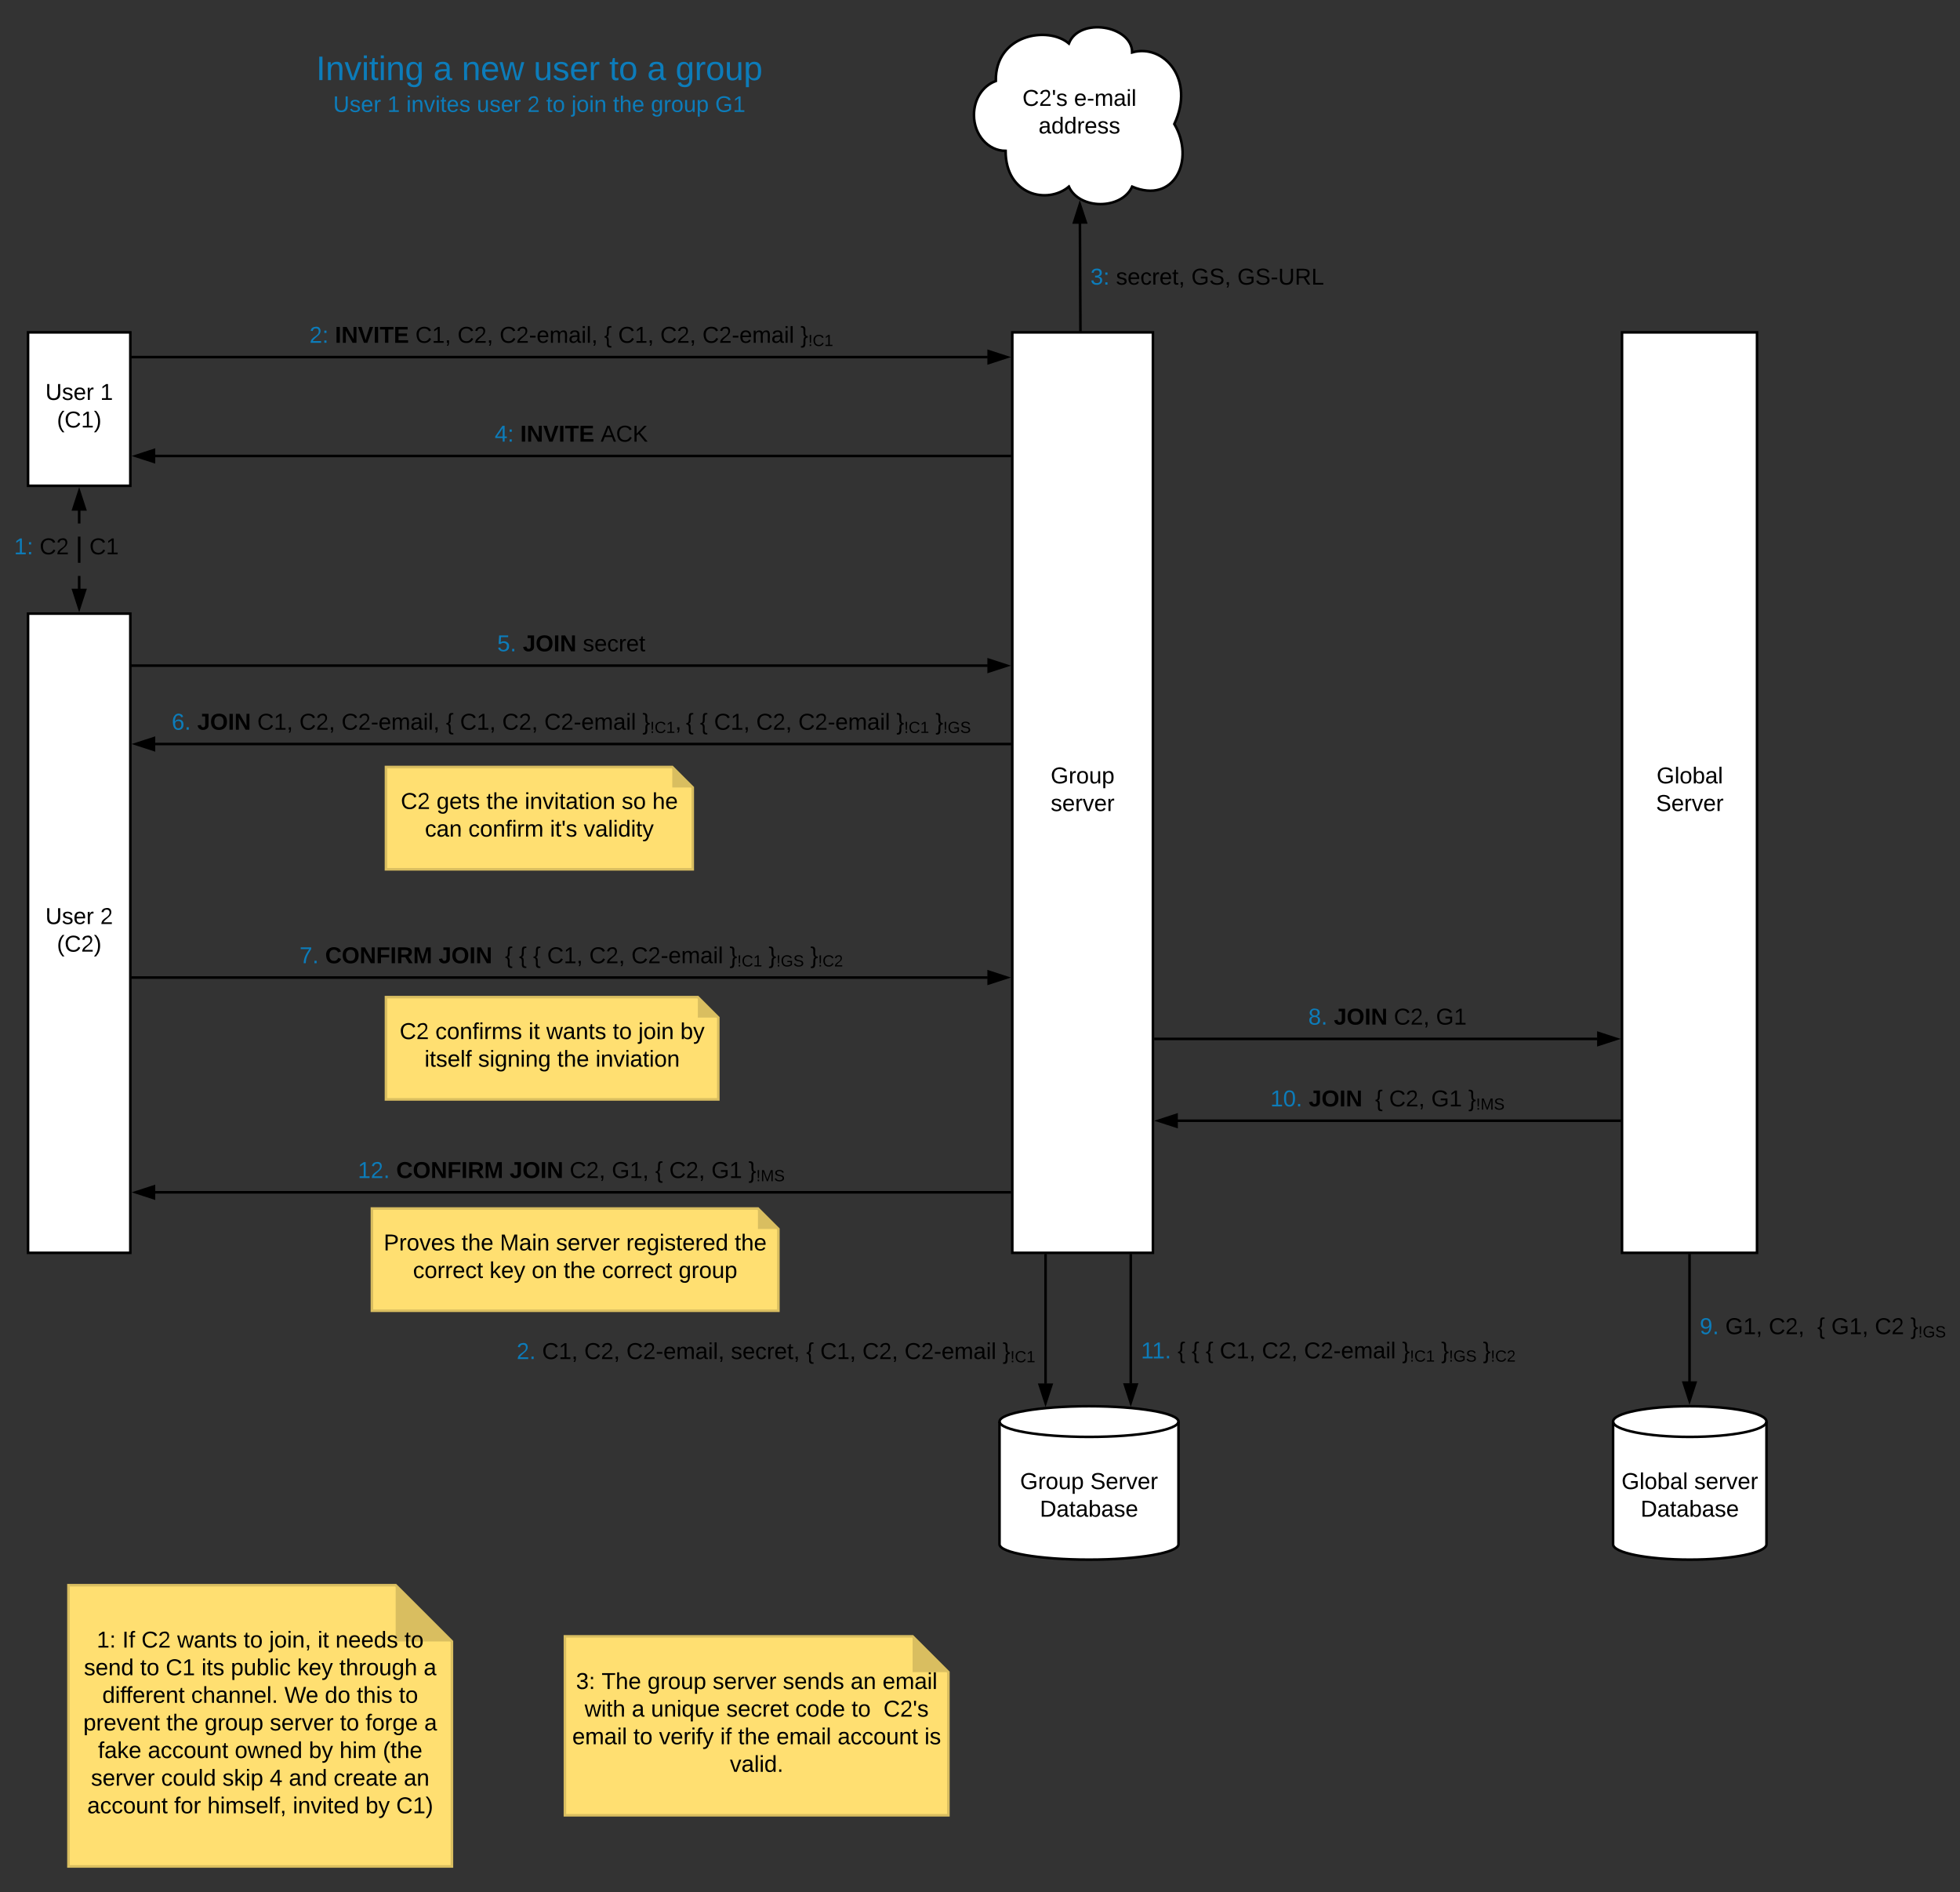 <svg xmlns="http://www.w3.org/2000/svg" xmlns:xlink="http://www.w3.org/1999/xlink" xmlns:lucid="lucid" width="1533.35" height="1480"><rect width="100%" height="100%" fill="#333333" stroke="none"/><g transform="translate(-38.05 -160)" lucid:page-tab-id="0_0"><path d="M220 180h480v95.33H220z" stroke="#000" stroke-opacity="0" stroke-width="2" fill="#fff" fill-opacity="0"/><use xlink:href="#a" transform="matrix(1,0,0,1,225,185) translate(60.37 37.667)"/><use xlink:href="#b" transform="matrix(1,0,0,1,225,185) translate(152.074 37.667)"/><use xlink:href="#c" transform="matrix(1,0,0,1,225,185) translate(174.296 37.667)"/><use xlink:href="#d" transform="matrix(1,0,0,1,225,185) translate(230.519 37.667)"/><use xlink:href="#e" transform="matrix(1,0,0,1,225,185) translate(289.704 37.667)"/><use xlink:href="#b" transform="matrix(1,0,0,1,225,185) translate(319.333 37.667)"/><use xlink:href="#f" transform="matrix(1,0,0,1,225,185) translate(341.556 37.667)"/><use xlink:href="#g" transform="matrix(1,0,0,1,225,185) translate(73.716 62.556)"/><use xlink:href="#h" transform="matrix(1,0,0,1,225,185) translate(116.086 62.556)"/><use xlink:href="#i" transform="matrix(1,0,0,1,225,185) translate(130.901 62.556)"/><use xlink:href="#j" transform="matrix(1,0,0,1,225,185) translate(186.111 62.556)"/><use xlink:href="#k" transform="matrix(1,0,0,1,225,185) translate(225.568 62.556)"/><use xlink:href="#l" transform="matrix(1,0,0,1,225,185) translate(240.383 62.556)"/><use xlink:href="#m" transform="matrix(1,0,0,1,225,185) translate(260.136 62.556)"/><use xlink:href="#n" transform="matrix(1,0,0,1,225,185) translate(292.63 62.556)"/><use xlink:href="#o" transform="matrix(1,0,0,1,225,185) translate(322.259 62.556)"/><use xlink:href="#p" transform="matrix(1,0,0,1,225,185) translate(372.58 62.556)"/><path d="M830 420h110v720H830z" stroke="#000" stroke-width="2" fill="#fff"/><use xlink:href="#q" transform="matrix(1,0,0,1,835,425) translate(25.025 347.8)"/><use xlink:href="#r" transform="matrix(1,0,0,1,835,425) translate(25.05 369.4)"/><path d="M141 439.33h669.76" stroke="#000" stroke-width="2" fill="none"/><path d="M141 440.33h-1v-2h1zM825.76 439.33l-14.26 4.64v-9.27z"/><path d="M829 439.33l-18.5 6.02v-12.03zm-16.5 3.26l10.03-3.27-10.03-3.26z"/><use xlink:href="#s" transform="matrix(1,0,0,1,280.117,413.733) translate(0 14.4)"/><use xlink:href="#t" transform="matrix(1,0,0,1,280.117,413.733) translate(20 14.4)"/><use xlink:href="#u" transform="matrix(1,0,0,1,280.117,413.733) translate(82.9 14.4)"/><use xlink:href="#v" transform="matrix(1,0,0,1,280.117,413.733) translate(115.85 14.4)"/><use xlink:href="#w" transform="matrix(1,0,0,1,280.117,413.733) translate(148.8 14.4)"/><use xlink:href="#x" transform="matrix(1,0,0,1,280.117,413.733) translate(230.55 14.4)"/><use xlink:href="#u" transform="matrix(1,0,0,1,280.117,413.733) translate(241.55 14.4)"/><use xlink:href="#v" transform="matrix(1,0,0,1,280.117,413.733) translate(274.5 14.4)"/><use xlink:href="#y" transform="matrix(1,0,0,1,280.117,413.733) translate(307.45 14.4)"/><use xlink:href="#z" transform="matrix(1,0,0,1,280.117,413.733) translate(384.2 14.4)"/><path d="M824.75 278c-13.67 0-24.75-12.54-24.75-28 0-12.37 6.7-22.8 17.1-26.63C816.5 187 857.75 180 874.25 194c8.25-21 49.5-14 49.5 7 24.75-7 49.5 21 33 56 16.5 28 0 63-33 49-8.25 18.2-41.25 18.2-49.5 0-16.5 14-49.5 7-49.5-28z" stroke="#000" stroke-width="2" fill="#fff"/><use xlink:href="#A" transform="matrix(1,0,0,1,805,185) translate(32.925 57.8)"/><use xlink:href="#B" transform="matrix(1,0,0,1,805,185) translate(73.275 57.8)"/><use xlink:href="#C" transform="matrix(1,0,0,1,805,185) translate(45.525 79.4)"/><path d="M141 680.67h669.76" stroke="#000" stroke-width="2" fill="none"/><path d="M141 681.67h-1v-2h1zM825.76 680.67l-14.26 4.63v-9.27z"/><path d="M829 680.67l-18.5 6v-12.02zm-16.5 3.26l10.03-3.26-10.03-3.26z"/><use xlink:href="#D" transform="matrix(1,0,0,1,427.05,655.067) translate(0 14.4)"/><use xlink:href="#E" transform="matrix(1,0,0,1,427.05,655.067) translate(20 14.4)"/><use xlink:href="#F" transform="matrix(1,0,0,1,427.05,655.067) translate(66.95 14.4)"/><path d="M100 620.76v-61.52" fill="none"/><path d="M100 620.76V610.5m0-10.25v-20.5m0-10.26v-10.26" stroke="#000" stroke-width="2" fill="none"/><path d="M100 635.76l-4.64-14.26h9.28z"/><path d="M100 639l-6-18.5h12zm-3.26-16.5l3.26 10.03 3.26-10.03zM104.64 558.5h-9.28l4.64-14.26z"/><path d="M106 559.5H94l6-18.5zm-9.26-2h6.52L100 547.47z"/><use xlink:href="#G" transform="matrix(1,0,0,1,49.05,579.2) translate(0 14.4)"/><use xlink:href="#H" transform="matrix(1,0,0,1,49.05,579.2) translate(20 14.4)"/><use xlink:href="#I" transform="matrix(1,0,0,1,108,579.2) translate(0 14.4)"/><path d="M91.6 1400h256l44 44v176h-300z" stroke="#d9be60" stroke-width="2" fill="#ffdf71"/><path d="M347.6 1400l44 44h-44z" fill="#d9be60"/><use xlink:href="#J" transform="matrix(1,0,0,1,96.6,1405) translate(17.125 43.8)"/><use xlink:href="#K" transform="matrix(1,0,0,1,96.6,1405) translate(37.125 43.8)"/><use xlink:href="#L" transform="matrix(1,0,0,1,96.6,1405) translate(52.125 43.8)"/><use xlink:href="#M" transform="matrix(1,0,0,1,96.6,1405) translate(80.075 43.8)"/><use xlink:href="#N" transform="matrix(1,0,0,1,96.6,1405) translate(132.025 43.8)"/><use xlink:href="#O" transform="matrix(1,0,0,1,96.6,1405) translate(152.025 43.8)"/><use xlink:href="#P" transform="matrix(1,0,0,1,96.6,1405) translate(189.925 43.8)"/><use xlink:href="#Q" transform="matrix(1,0,0,1,96.6,1405) translate(203.875 43.8)"/><use xlink:href="#R" transform="matrix(1,0,0,1,96.6,1405) translate(257.875 43.8)"/><use xlink:href="#S" transform="matrix(1,0,0,1,96.6,1405) translate(7.125 65.4)"/><use xlink:href="#N" transform="matrix(1,0,0,1,96.6,1405) translate(51.125 65.4)"/><use xlink:href="#T" transform="matrix(1,0,0,1,96.6,1405) translate(71.125 65.4)"/><use xlink:href="#U" transform="matrix(1,0,0,1,96.6,1405) translate(99.075 65.4)"/><use xlink:href="#V" transform="matrix(1,0,0,1,96.6,1405) translate(122.025 65.4)"/><use xlink:href="#W" transform="matrix(1,0,0,1,96.6,1405) translate(173.925 65.4)"/><use xlink:href="#X" transform="matrix(1,0,0,1,96.6,1405) translate(206.925 65.4)"/><use xlink:href="#Y" transform="matrix(1,0,0,1,96.6,1405) translate(272.875 65.4)"/><use xlink:href="#Z" transform="matrix(1,0,0,1,96.6,1405) translate(21.475 87)"/><use xlink:href="#aa" transform="matrix(1,0,0,1,96.6,1405) translate(91.025 87)"/><use xlink:href="#ab" transform="matrix(1,0,0,1,96.6,1405) translate(163.975 87)"/><use xlink:href="#ac" transform="matrix(1,0,0,1,96.6,1405) translate(195.575 87)"/><use xlink:href="#ad" transform="matrix(1,0,0,1,96.6,1405) translate(220.575 87)"/><use xlink:href="#R" transform="matrix(1,0,0,1,96.6,1405) translate(253.525 87)"/><use xlink:href="#ae" transform="matrix(1,0,0,1,96.6,1405) translate(6.625 108.6)"/><use xlink:href="#af" transform="matrix(1,0,0,1,96.6,1405) translate(71.575 108.6)"/><use xlink:href="#ag" transform="matrix(1,0,0,1,96.6,1405) translate(101.575 108.6)"/><use xlink:href="#ah" transform="matrix(1,0,0,1,96.6,1405) translate(152.525 108.6)"/><use xlink:href="#N" transform="matrix(1,0,0,1,96.6,1405) translate(207.425 108.6)"/><use xlink:href="#ai" transform="matrix(1,0,0,1,96.6,1405) translate(227.425 108.6)"/><use xlink:href="#Y" transform="matrix(1,0,0,1,96.6,1405) translate(273.375 108.6)"/><use xlink:href="#aj" transform="matrix(1,0,0,1,96.6,1405) translate(18.1 130.2)"/><use xlink:href="#ak" transform="matrix(1,0,0,1,96.6,1405) translate(57.1 130.2)"/><use xlink:href="#al" transform="matrix(1,0,0,1,96.6,1405) translate(125.1 130.2)"/><use xlink:href="#am" transform="matrix(1,0,0,1,96.6,1405) translate(183.05 130.2)"/><use xlink:href="#an" transform="matrix(1,0,0,1,96.6,1405) translate(207.05 130.2)"/><use xlink:href="#ao" transform="matrix(1,0,0,1,96.6,1405) translate(240.95 130.2)"/><use xlink:href="#ah" transform="matrix(1,0,0,1,96.6,1405) translate(12.625 151.8)"/><use xlink:href="#ap" transform="matrix(1,0,0,1,96.6,1405) translate(67.525 151.8)"/><use xlink:href="#aq" transform="matrix(1,0,0,1,96.6,1405) translate(115.475 151.8)"/><use xlink:href="#ar" transform="matrix(1,0,0,1,96.6,1405) translate(152.425 151.8)"/><use xlink:href="#as" transform="matrix(1,0,0,1,96.6,1405) translate(167.425 151.8)"/><use xlink:href="#at" transform="matrix(1,0,0,1,96.6,1405) translate(202.425 151.8)"/><use xlink:href="#au" transform="matrix(1,0,0,1,96.6,1405) translate(257.375 151.8)"/><use xlink:href="#ak" transform="matrix(1,0,0,1,96.6,1405) translate(9.7 173.4)"/><use xlink:href="#av" transform="matrix(1,0,0,1,96.6,1405) translate(77.7 173.4)"/><use xlink:href="#aw" transform="matrix(1,0,0,1,96.6,1405) translate(103.65 173.4)"/><use xlink:href="#ax" transform="matrix(1,0,0,1,96.6,1405) translate(170.5 173.4)"/><use xlink:href="#am" transform="matrix(1,0,0,1,96.6,1405) translate(227.4 173.4)"/><use xlink:href="#ay" transform="matrix(1,0,0,1,96.6,1405) translate(251.4 173.4)"/><path d="M960 1368c0 6.63-31.34 12-70 12s-70-5.37-70-12v-96c0-6.63 31.34-12 70-12s70 5.37 70 12z" stroke="#000" stroke-width="2" fill="#fff"/><path d="M960 1272c0 6.63-31.34 12-70 12s-70-5.37-70-12" stroke="#000" stroke-width="2" fill="none"/><g><use xlink:href="#az" transform="matrix(1,0,0,1,825,1289) translate(11.075 35.8)"/><use xlink:href="#aA" transform="matrix(1,0,0,1,825,1289) translate(66.025 35.8)"/><use xlink:href="#aB" transform="matrix(1,0,0,1,825,1289) translate(26.525 57.4)"/></g><path d="M829 742H159.24" stroke="#000" stroke-width="2" fill="none"/><path d="M830 743h-1v-2h1zM158.5 746.64L144.24 742l14.26-4.64z"/><path d="M159.5 748l-18.5-6 18.5-6zm-12.03-6l10.03 3.26v-6.52z"/><g><use xlink:href="#aC" transform="matrix(1,0,0,1,172.385,716.4) translate(0 14.4)"/><use xlink:href="#E" transform="matrix(1,0,0,1,172.385,716.4) translate(20 14.4)"/><use xlink:href="#u" transform="matrix(1,0,0,1,172.385,716.4) translate(66.95 14.4)"/><use xlink:href="#v" transform="matrix(1,0,0,1,172.385,716.4) translate(99.9 14.4)"/><use xlink:href="#w" transform="matrix(1,0,0,1,172.385,716.4) translate(132.85 14.4)"/><use xlink:href="#x" transform="matrix(1,0,0,1,172.385,716.4) translate(214.6 14.4)"/><use xlink:href="#u" transform="matrix(1,0,0,1,172.385,716.4) translate(225.6 14.4)"/><use xlink:href="#v" transform="matrix(1,0,0,1,172.385,716.4) translate(258.55 14.4)"/><use xlink:href="#y" transform="matrix(1,0,0,1,172.385,716.4) translate(291.5 14.4)"/><use xlink:href="#aD" transform="matrix(1,0,0,1,172.385,716.4) translate(368.25 14.4)"/><use xlink:href="#aE" transform="matrix(1,0,0,1,172.385,716.4) translate(402.315 14.4)"/><use xlink:href="#x" transform="matrix(1,0,0,1,172.385,716.4) translate(413.315 14.4)"/><use xlink:href="#u" transform="matrix(1,0,0,1,172.385,716.4) translate(424.315 14.4)"/><use xlink:href="#v" transform="matrix(1,0,0,1,172.385,716.4) translate(457.265 14.4)"/><use xlink:href="#y" transform="matrix(1,0,0,1,172.385,716.4) translate(490.215 14.4)"/><use xlink:href="#aF" transform="matrix(1,0,0,1,172.385,716.4) translate(566.965 14.4)"/><use xlink:href="#aG" transform="matrix(1,0,0,1,172.385,716.4) translate(597.53 14.4)"/></g><path d="M60 640h80v500H60z" stroke="#000" stroke-width="2" fill="#fff"/><g><use xlink:href="#aH" transform="matrix(1,0,0,1,65,645) translate(8.55 237.8)"/><use xlink:href="#aI" transform="matrix(1,0,0,1,65,645) translate(51.45 237.8)"/><use xlink:href="#aJ" transform="matrix(1,0,0,1,65,645) translate(17.575 259.4)"/></g><path d="M141 924.67h669.76" stroke="#000" stroke-width="2" fill="none"/><path d="M141 925.67h-1v-2h1zM825.76 924.67l-14.26 4.63v-9.27z"/><path d="M829 924.67l-18.5 6v-12.02zm-16.5 3.26l10.03-3.26-10.03-3.26z"/><g><use xlink:href="#aK" transform="matrix(1,0,0,1,272.41,899.067) translate(0 14.4)"/><use xlink:href="#aL" transform="matrix(1,0,0,1,272.41,899.067) translate(20 14.4)"/><use xlink:href="#aM" transform="matrix(1,0,0,1,272.41,899.067) translate(108.75 14.4)"/><use xlink:href="#x" transform="matrix(1,0,0,1,272.41,899.067) translate(160.7 14.4)"/><use xlink:href="#x" transform="matrix(1,0,0,1,272.41,899.067) translate(171.7 14.4)"/><use xlink:href="#x" transform="matrix(1,0,0,1,272.41,899.067) translate(182.7 14.4)"/><use xlink:href="#u" transform="matrix(1,0,0,1,272.41,899.067) translate(193.7 14.4)"/><use xlink:href="#v" transform="matrix(1,0,0,1,272.41,899.067) translate(226.65 14.4)"/><use xlink:href="#y" transform="matrix(1,0,0,1,272.41,899.067) translate(259.6 14.4)"/><use xlink:href="#aF" transform="matrix(1,0,0,1,272.41,899.067) translate(336.35 14.4)"/><use xlink:href="#aN" transform="matrix(1,0,0,1,272.41,899.067) translate(366.915 14.4)"/><use xlink:href="#aO" transform="matrix(1,0,0,1,272.41,899.067) translate(399.615 14.4)"/></g><path d="M60 420h80v120H60z" stroke="#000" stroke-width="2" fill="#fff"/><g><use xlink:href="#aH" transform="matrix(1,0,0,1,65,425) translate(8.55 47.8)"/><use xlink:href="#aP" transform="matrix(1,0,0,1,65,425) translate(51.45 47.8)"/><use xlink:href="#aQ" transform="matrix(1,0,0,1,65,425) translate(17.575 69.4)"/></g><path d="M159.24 516.67H829" stroke="#000" stroke-width="2" fill="none"/><path d="M158.5 521.3l-14.26-4.63 14.26-4.64z"/><path d="M159.5 522.68l-18.5-6 18.5-6.03zm-12.03-6l10.03 3.25v-6.52zM830 517.67h-1v-2h1z"/><g><use xlink:href="#aR" transform="matrix(1,0,0,1,425.075,491.067) translate(0 14.4)"/><use xlink:href="#t" transform="matrix(1,0,0,1,425.075,491.067) translate(20 14.4)"/><use xlink:href="#aS" transform="matrix(1,0,0,1,425.075,491.067) translate(82.9 14.4)"/></g><path d="M1307 420h105.6v720H1307z" stroke="#000" stroke-width="2" fill="#fff"/><g><use xlink:href="#aT" transform="matrix(1,0,0,1,1312,425) translate(22.05 347.8)"/><use xlink:href="#aU" transform="matrix(1,0,0,1,1312,425) translate(21.55 369.4)"/></g><path d="M1420 1368c0 6.63-26.86 12-60 12s-60-5.37-60-12v-96c0-6.63 26.86-12 60-12s60 5.37 60 12z" stroke="#000" stroke-width="2" fill="#fff"/><path d="M1420 1272c0 6.63-26.86 12-60 12s-60-5.37-60-12" stroke="#000" stroke-width="2" fill="none"/><g><use xlink:href="#aV" transform="matrix(1,0,0,1,1305,1289) translate(1.6 35.8)"/><use xlink:href="#aW" transform="matrix(1,0,0,1,1305,1289) translate(58.5 35.8)"/><use xlink:href="#aB" transform="matrix(1,0,0,1,1305,1289) translate(16.525 57.4)"/></g><path d="M883.3 419l-.4-84.24" stroke="#000" stroke-width="2" fill="none"/><path d="M884.3 420h-2v-1h2zM887.53 334l-9.27.05 4.57-14.3z"/><path d="M888.9 335l-12 .05 5.9-18.53zm-9.27-1.96l6.52-.03-3.3-10z"/><g><use xlink:href="#aX" transform="matrix(1,0,0,1,891.109,368.236) translate(0 14.4)"/><use xlink:href="#aY" transform="matrix(1,0,0,1,891.109,368.236) translate(20 14.4)"/><use xlink:href="#aZ" transform="matrix(1,0,0,1,891.109,368.236) translate(78.95 14.4)"/><use xlink:href="#ba" transform="matrix(1,0,0,1,891.109,368.236) translate(114.95 14.4)"/></g><path d="M159.24 1092.67H829" stroke="#000" stroke-width="2" fill="none"/><path d="M158.5 1097.3l-14.26-4.63 14.26-4.64z"/><path d="M159.5 1098.68l-18.5-6 18.5-6.03zm-12.03-6l10.03 3.25v-6.52zM830 1093.67h-1v-2h1z"/><g><use xlink:href="#bb" transform="matrix(1,0,0,1,318.017,1067.067) translate(0 14.4)"/><use xlink:href="#aL" transform="matrix(1,0,0,1,318.017,1067.067) translate(30 14.4)"/><use xlink:href="#E" transform="matrix(1,0,0,1,318.017,1067.067) translate(118.75 14.4)"/><use xlink:href="#v" transform="matrix(1,0,0,1,318.017,1067.067) translate(165.7 14.4)"/><use xlink:href="#bc" transform="matrix(1,0,0,1,318.017,1067.067) translate(198.65 14.4)"/><use xlink:href="#x" transform="matrix(1,0,0,1,318.017,1067.067) translate(232.65 14.4)"/><use xlink:href="#v" transform="matrix(1,0,0,1,318.017,1067.067) translate(243.65 14.4)"/><use xlink:href="#bd" transform="matrix(1,0,0,1,318.017,1067.067) translate(276.6 14.4)"/><use xlink:href="#be" transform="matrix(1,0,0,1,318.017,1067.067) translate(305.6 14.4)"/></g><path d="M856 1141v101.42" stroke="#000" stroke-width="2" fill="none"/><path d="M857 1141h-2v-1h2zM856 1257.42l-4.64-14.27h9.28z"/><path d="M856 1260.66l-6-18.5h12zm-3.26-16.5l3.26 10.02 3.26-10.03z"/><g><use xlink:href="#bf" transform="matrix(1,0,0,1,442.185,1208.677) translate(0 14.4)"/><use xlink:href="#u" transform="matrix(1,0,0,1,442.185,1208.677) translate(20 14.4)"/><use xlink:href="#v" transform="matrix(1,0,0,1,442.185,1208.677) translate(52.95 14.4)"/><use xlink:href="#w" transform="matrix(1,0,0,1,442.185,1208.677) translate(85.9 14.4)"/><use xlink:href="#bg" transform="matrix(1,0,0,1,442.185,1208.677) translate(167.65 14.4)"/><use xlink:href="#x" transform="matrix(1,0,0,1,442.185,1208.677) translate(226.6 14.4)"/><use xlink:href="#u" transform="matrix(1,0,0,1,442.185,1208.677) translate(237.6 14.4)"/><use xlink:href="#v" transform="matrix(1,0,0,1,442.185,1208.677) translate(270.55 14.4)"/><use xlink:href="#y" transform="matrix(1,0,0,1,442.185,1208.677) translate(303.5 14.4)"/><use xlink:href="#z" transform="matrix(1,0,0,1,442.185,1208.677) translate(380.25 14.4)"/></g><path d="M922.67 1141v101.28" stroke="#000" stroke-width="2" fill="none"/><path d="M923.67 1141h-2v-1h2zM922.67 1257.28l-4.64-14.27h9.27z"/><path d="M922.67 1260.5l-6.02-18.5h12.03zm-3.26-16.5l3.27 10.04 3.26-10.03z"/><g><use xlink:href="#bh" transform="matrix(1,0,0,1,930.667,1208.17) translate(0 14.4)"/><use xlink:href="#x" transform="matrix(1,0,0,1,930.667,1208.17) translate(28.65 14.4)"/><use xlink:href="#x" transform="matrix(1,0,0,1,930.667,1208.17) translate(39.65 14.4)"/><use xlink:href="#x" transform="matrix(1,0,0,1,930.667,1208.17) translate(50.65 14.4)"/><use xlink:href="#u" transform="matrix(1,0,0,1,930.667,1208.17) translate(61.65 14.4)"/><use xlink:href="#v" transform="matrix(1,0,0,1,930.667,1208.17) translate(94.6 14.4)"/><use xlink:href="#y" transform="matrix(1,0,0,1,930.667,1208.17) translate(127.55 14.4)"/><use xlink:href="#aF" transform="matrix(1,0,0,1,930.667,1208.17) translate(204.3 14.4)"/><use xlink:href="#aN" transform="matrix(1,0,0,1,930.667,1208.17) translate(234.865 14.4)"/><use xlink:href="#aO" transform="matrix(1,0,0,1,930.667,1208.17) translate(267.565 14.4)"/></g><path d="M480 1440h272l28 28v112H480z" stroke="#d9be60" stroke-width="2" fill="#ffdf71"/><path d="M752 1440l28 28h-28z" fill="#d9be60"/><g><use xlink:href="#bi" transform="matrix(1,0,0,1,485,1445) translate(3.675 36.2)"/><use xlink:href="#bj" transform="matrix(1,0,0,1,485,1445) translate(23.675 36.2)"/><use xlink:href="#ag" transform="matrix(1,0,0,1,485,1445) translate(59.625 36.2)"/><use xlink:href="#ah" transform="matrix(1,0,0,1,485,1445) translate(110.575 36.2)"/><use xlink:href="#bk" transform="matrix(1,0,0,1,485,1445) translate(165.475 36.2)"/><use xlink:href="#bl" transform="matrix(1,0,0,1,485,1445) translate(218.475 36.2)"/><use xlink:href="#bm" transform="matrix(1,0,0,1,485,1445) translate(243.475 36.2)"/><use xlink:href="#bn" transform="matrix(1,0,0,1,485,1445) translate(10.425 57.8)"/><use xlink:href="#bo" transform="matrix(1,0,0,1,485,1445) translate(47.325 57.8)"/><use xlink:href="#bp" transform="matrix(1,0,0,1,485,1445) translate(62.325 57.8)"/><use xlink:href="#bq" transform="matrix(1,0,0,1,485,1445) translate(121.275 57.8)"/><use xlink:href="#br" transform="matrix(1,0,0,1,485,1445) translate(175.225 57.8)"/><use xlink:href="#bs" transform="matrix(1,0,0,1,485,1445) translate(219.225 57.8)"/><use xlink:href="#bt" transform="matrix(1,0,0,1,485,1445) translate(244.225 57.8)"/><use xlink:href="#bu" transform="matrix(1,0,0,1,485,1445) translate(0.75 79.4)"/><use xlink:href="#N" transform="matrix(1,0,0,1,485,1445) translate(48.6 79.4)"/><use xlink:href="#bv" transform="matrix(1,0,0,1,485,1445) translate(68.6 79.4)"/><use xlink:href="#bw" transform="matrix(1,0,0,1,485,1445) translate(116.5 79.4)"/><use xlink:href="#af" transform="matrix(1,0,0,1,485,1445) translate(130.45 79.4)"/><use xlink:href="#bu" transform="matrix(1,0,0,1,485,1445) translate(160.45 79.4)"/><use xlink:href="#ak" transform="matrix(1,0,0,1,485,1445) translate(208.3 79.4)"/><use xlink:href="#bx" transform="matrix(1,0,0,1,485,1445) translate(276.3 79.4)"/><use xlink:href="#by" transform="matrix(1,0,0,1,485,1445) translate(124.05 101)"/></g><path d="M941 972.67h346.76" stroke="#000" stroke-width="2" fill="none"/><path d="M941 973.67h-1v-2h1zM1302.76 972.67l-14.26 4.63v-9.27z"/><path d="M1306 972.67l-18.5 6v-12.02zm-16.5 3.26l10.03-3.26-10.03-3.26z"/><g><use xlink:href="#bz" transform="matrix(1,0,0,1,1061.55,947.067) translate(0 14.4)"/><use xlink:href="#E" transform="matrix(1,0,0,1,1061.55,947.067) translate(20 14.4)"/><use xlink:href="#v" transform="matrix(1,0,0,1,1061.55,947.067) translate(66.95 14.4)"/><use xlink:href="#bA" transform="matrix(1,0,0,1,1061.55,947.067) translate(99.9 14.4)"/></g><path d="M959.24 1036.67H1306" stroke="#000" stroke-width="2" fill="none"/><path d="M958.5 1041.3l-14.26-4.63 14.26-4.64z"/><path d="M959.5 1042.68l-18.5-6 18.5-6.03zm-12.03-6l10.03 3.25v-6.52zM1307 1037.67h-1v-2h1z"/><g><use xlink:href="#bB" transform="matrix(1,0,0,1,1031.868,1011.067) translate(0 14.4)"/><use xlink:href="#aM" transform="matrix(1,0,0,1,1031.868,1011.067) translate(30 14.4)"/><use xlink:href="#x" transform="matrix(1,0,0,1,1031.868,1011.067) translate(81.95 14.4)"/><use xlink:href="#v" transform="matrix(1,0,0,1,1031.868,1011.067) translate(92.95 14.4)"/><use xlink:href="#bd" transform="matrix(1,0,0,1,1031.868,1011.067) translate(125.9 14.4)"/><use xlink:href="#be" transform="matrix(1,0,0,1,1031.868,1011.067) translate(154.9 14.4)"/></g><path d="M1359.8 1141v99.77" stroke="#000" stroke-width="2" fill="none"/><path d="M1360.8 1141h-2v-1h2zM1359.8 1255.77l-4.64-14.27h9.28z"/><path d="M1359.8 1259l-6-18.5h12zm-3.26-16.5l3.26 10.03 3.26-10.03z"/><g><use xlink:href="#bC" transform="matrix(1,0,0,1,1367.8,1189.203) translate(0 14.4)"/><use xlink:href="#bc" transform="matrix(1,0,0,1,1367.8,1189.203) translate(20 14.4)"/><use xlink:href="#bD" transform="matrix(1,0,0,1,1367.8,1189.203) translate(54 14.4)"/><use xlink:href="#x" transform="matrix(1,0,0,1,1367.8,1189.203) translate(91.95 14.4)"/><use xlink:href="#bc" transform="matrix(1,0,0,1,1367.8,1189.203) translate(102.95 14.4)"/><use xlink:href="#bE" transform="matrix(1,0,0,1,1367.8,1189.203) translate(136.95 14.4)"/><use xlink:href="#aG" transform="matrix(1,0,0,1,1367.8,1189.203) translate(164.9 14.4)"/></g><path d="M340 760h224l16 16v64H340z" stroke="#d9be60" stroke-width="2" fill="#ffdf71"/><path d="M564 760l16 16h-16z" fill="#d9be60"/><g><use xlink:href="#bF" transform="matrix(1,0,0,1,345,765) translate(6.6 27.8)"/><use xlink:href="#bG" transform="matrix(1,0,0,1,345,765) translate(34.55 27.8)"/><use xlink:href="#af" transform="matrix(1,0,0,1,345,765) translate(73.55 27.8)"/><use xlink:href="#bH" transform="matrix(1,0,0,1,345,765) translate(103.55 27.8)"/><use xlink:href="#bI" transform="matrix(1,0,0,1,345,765) translate(179.4 27.8)"/><use xlink:href="#bJ" transform="matrix(1,0,0,1,345,765) translate(203.4 27.8)"/><use xlink:href="#bK" transform="matrix(1,0,0,1,345,765) translate(25.475 49.4)"/><use xlink:href="#bL" transform="matrix(1,0,0,1,345,765) translate(59.475 49.4)"/><use xlink:href="#bM" transform="matrix(1,0,0,1,345,765) translate(123.325 49.4)"/><use xlink:href="#bN" transform="matrix(1,0,0,1,345,765) translate(149.675 49.4)"/></g><path d="M329 1105.33h302l16 16v64H329z" stroke="#d9be60" stroke-width="2" fill="#ffdf71"/><path d="M631 1105.33l16 16h-16z" fill="#d9be60"/><g><use xlink:href="#bO" transform="matrix(1,0,0,1,334,1110.333) translate(4.2 27.8)"/><use xlink:href="#af" transform="matrix(1,0,0,1,334,1110.333) translate(65.15 27.8)"/><use xlink:href="#bP" transform="matrix(1,0,0,1,334,1110.333) translate(95.15 27.8)"/><use xlink:href="#ah" transform="matrix(1,0,0,1,334,1110.333) translate(139.05 27.8)"/><use xlink:href="#bQ" transform="matrix(1,0,0,1,334,1110.333) translate(193.95 27.8)"/><use xlink:href="#bR" transform="matrix(1,0,0,1,334,1110.333) translate(278.8 27.8)"/><use xlink:href="#bS" transform="matrix(1,0,0,1,334,1110.333) translate(27.125 49.4)"/><use xlink:href="#W" transform="matrix(1,0,0,1,334,1110.333) translate(87.025 49.4)"/><use xlink:href="#bT" transform="matrix(1,0,0,1,334,1110.333) translate(120.025 49.4)"/><use xlink:href="#af" transform="matrix(1,0,0,1,334,1110.333) translate(145.025 49.4)"/><use xlink:href="#bS" transform="matrix(1,0,0,1,334,1110.333) translate(175.025 49.4)"/><use xlink:href="#bU" transform="matrix(1,0,0,1,334,1110.333) translate(234.925 49.4)"/></g><path d="M340 940h244l16 16v64H340z" stroke="#d9be60" stroke-width="2" fill="#ffdf71"/><path d="M584 940l16 16h-16z" fill="#d9be60"/><g><use xlink:href="#bF" transform="matrix(1,0,0,1,345,945) translate(5.7 27.8)"/><use xlink:href="#bV" transform="matrix(1,0,0,1,345,945) translate(33.65 27.8)"/><use xlink:href="#P" transform="matrix(1,0,0,1,345,945) translate(106.5 27.8)"/><use xlink:href="#M" transform="matrix(1,0,0,1,345,945) translate(120.45 27.8)"/><use xlink:href="#N" transform="matrix(1,0,0,1,345,945) translate(172.4 27.8)"/><use xlink:href="#bW" transform="matrix(1,0,0,1,345,945) translate(192.4 27.8)"/><use xlink:href="#bX" transform="matrix(1,0,0,1,345,945) translate(225.3 27.8)"/><use xlink:href="#bY" transform="matrix(1,0,0,1,345,945) translate(25.175 49.4)"/><use xlink:href="#bZ" transform="matrix(1,0,0,1,345,945) translate(67.075 49.4)"/><use xlink:href="#af" transform="matrix(1,0,0,1,345,945) translate(128.975 49.4)"/><use xlink:href="#ca" transform="matrix(1,0,0,1,345,945) translate(158.975 49.4)"/></g><defs><path fill="#0c7cba" d="M33 0v-248h34V0H33" id="cb"/><path fill="#0c7cba" d="M117-194c89-4 53 116 60 194h-32v-121c0-31-8-49-39-48C34-167 62-67 57 0H25l-1-190h30c1 10-1 24 2 32 11-22 29-35 61-36" id="cc"/><path fill="#0c7cba" d="M108 0H70L1-190h34L89-25l56-165h34" id="cd"/><path fill="#0c7cba" d="M24-231v-30h32v30H24zM24 0v-190h32V0H24" id="ce"/><path fill="#0c7cba" d="M59-47c-2 24 18 29 38 22v24C64 9 27 4 27-40v-127H5v-23h24l9-43h21v43h35v23H59v120" id="cf"/><path fill="#0c7cba" d="M177-190C167-65 218 103 67 71c-23-6-38-20-44-43l32-5c15 47 100 32 89-28v-30C133-14 115 1 83 1 29 1 15-40 15-95c0-56 16-97 71-98 29-1 48 16 59 35 1-10 0-23 2-32h30zM94-22c36 0 50-32 50-73 0-42-14-75-50-75-39 0-46 34-46 75s6 73 46 73" id="cg"/><g id="a"><use transform="matrix(0.074,0,0,0.074,0,0)" xlink:href="#cb"/><use transform="matrix(0.074,0,0,0.074,7.407,0)" xlink:href="#cc"/><use transform="matrix(0.074,0,0,0.074,22.222,0)" xlink:href="#cd"/><use transform="matrix(0.074,0,0,0.074,35.556,0)" xlink:href="#ce"/><use transform="matrix(0.074,0,0,0.074,41.407,0)" xlink:href="#cf"/><use transform="matrix(0.074,0,0,0.074,48.815,0)" xlink:href="#ce"/><use transform="matrix(0.074,0,0,0.074,54.667,0)" xlink:href="#cc"/><use transform="matrix(0.074,0,0,0.074,69.481,0)" xlink:href="#cg"/></g><path fill="#0c7cba" d="M141-36C126-15 110 5 73 4 37 3 15-17 15-53c-1-64 63-63 125-63 3-35-9-54-41-54-24 1-41 7-42 31l-33-3c5-37 33-52 76-52 45 0 72 20 72 64v82c-1 20 7 32 28 27v20c-31 9-61-2-59-35zM48-53c0 20 12 33 32 33 41-3 63-29 60-74-43 2-92-5-92 41" id="ch"/><use transform="matrix(0.074,0,0,0.074,0,0)" xlink:href="#ch" id="b"/><path fill="#0c7cba" d="M100-194c63 0 86 42 84 106H49c0 40 14 67 53 68 26 1 43-12 49-29l28 8c-11 28-37 45-77 45C44 4 14-33 15-96c1-61 26-98 85-98zm52 81c6-60-76-77-97-28-3 7-6 17-6 28h103" id="ci"/><path fill="#0c7cba" d="M206 0h-36l-40-164L89 0H53L-1-190h32L70-26l43-164h34l41 164 42-164h31" id="cj"/><g id="c"><use transform="matrix(0.074,0,0,0.074,0,0)" xlink:href="#cc"/><use transform="matrix(0.074,0,0,0.074,14.815,0)" xlink:href="#ci"/><use transform="matrix(0.074,0,0,0.074,29.63,0)" xlink:href="#cj"/></g><path fill="#0c7cba" d="M84 4C-5 8 30-112 23-190h32v120c0 31 7 50 39 49 72-2 45-101 50-169h31l1 190h-30c-1-10 1-25-2-33-11 22-28 36-60 37" id="ck"/><path fill="#0c7cba" d="M135-143c-3-34-86-38-87 0 15 53 115 12 119 90S17 21 10-45l28-5c4 36 97 45 98 0-10-56-113-15-118-90-4-57 82-63 122-42 12 7 21 19 24 35" id="cl"/><path fill="#0c7cba" d="M114-163C36-179 61-72 57 0H25l-1-190h30c1 12-1 29 2 39 6-27 23-49 58-41v29" id="cm"/><g id="d"><use transform="matrix(0.074,0,0,0.074,0,0)" xlink:href="#ck"/><use transform="matrix(0.074,0,0,0.074,14.815,0)" xlink:href="#cl"/><use transform="matrix(0.074,0,0,0.074,28.148,0)" xlink:href="#ci"/><use transform="matrix(0.074,0,0,0.074,42.963,0)" xlink:href="#cm"/></g><path fill="#0c7cba" d="M100-194c62-1 85 37 85 99 1 63-27 99-86 99S16-35 15-95c0-66 28-99 85-99zM99-20c44 1 53-31 53-75 0-43-8-75-51-75s-53 32-53 75 10 74 51 75" id="cn"/><g id="e"><use transform="matrix(0.074,0,0,0.074,0,0)" xlink:href="#cf"/><use transform="matrix(0.074,0,0,0.074,7.407,0)" xlink:href="#cn"/></g><path fill="#0c7cba" d="M115-194c55 1 70 41 70 98S169 2 115 4C84 4 66-9 55-30l1 105H24l-1-265h31l2 30c10-21 28-34 59-34zm-8 174c40 0 45-34 45-75s-6-73-45-74c-42 0-51 32-51 76 0 43 10 73 51 73" id="co"/><g id="f"><use transform="matrix(0.074,0,0,0.074,0,0)" xlink:href="#cg"/><use transform="matrix(0.074,0,0,0.074,14.815,0)" xlink:href="#cm"/><use transform="matrix(0.074,0,0,0.074,23.63,0)" xlink:href="#cn"/><use transform="matrix(0.074,0,0,0.074,38.444,0)" xlink:href="#ck"/><use transform="matrix(0.074,0,0,0.074,53.259,0)" xlink:href="#co"/></g><path fill="#0c7cba" d="M232-93c-1 65-40 97-104 97C67 4 28-28 28-90v-158h33c8 89-33 224 67 224 102 0 64-133 71-224h33v155" id="cp"/><g id="g"><use transform="matrix(0.049,0,0,0.049,0,0)" xlink:href="#cp"/><use transform="matrix(0.049,0,0,0.049,12.79,0)" xlink:href="#cl"/><use transform="matrix(0.049,0,0,0.049,21.679,0)" xlink:href="#ci"/><use transform="matrix(0.049,0,0,0.049,31.556,0)" xlink:href="#cm"/></g><path fill="#0c7cba" d="M27 0v-27h64v-190l-56 39v-29l58-41h29v221h61V0H27" id="cq"/><use transform="matrix(0.049,0,0,0.049,0,0)" xlink:href="#cq" id="h"/><g id="i"><use transform="matrix(0.049,0,0,0.049,0,0)" xlink:href="#ce"/><use transform="matrix(0.049,0,0,0.049,3.901,0)" xlink:href="#cc"/><use transform="matrix(0.049,0,0,0.049,13.778,0)" xlink:href="#cd"/><use transform="matrix(0.049,0,0,0.049,22.667,0)" xlink:href="#ce"/><use transform="matrix(0.049,0,0,0.049,26.568,0)" xlink:href="#cf"/><use transform="matrix(0.049,0,0,0.049,31.506,0)" xlink:href="#ci"/><use transform="matrix(0.049,0,0,0.049,41.383,0)" xlink:href="#cl"/></g><g id="j"><use transform="matrix(0.049,0,0,0.049,0,0)" xlink:href="#ck"/><use transform="matrix(0.049,0,0,0.049,9.877,0)" xlink:href="#cl"/><use transform="matrix(0.049,0,0,0.049,18.765,0)" xlink:href="#ci"/><use transform="matrix(0.049,0,0,0.049,28.642,0)" xlink:href="#cm"/></g><path fill="#0c7cba" d="M101-251c82-7 93 87 43 132L82-64C71-53 59-42 53-27h129V0H18c2-99 128-94 128-182 0-28-16-43-45-43s-46 15-49 41l-32-3c6-41 34-60 81-64" id="cr"/><use transform="matrix(0.049,0,0,0.049,0,0)" xlink:href="#cr" id="k"/><g id="l"><use transform="matrix(0.049,0,0,0.049,0,0)" xlink:href="#cf"/><use transform="matrix(0.049,0,0,0.049,4.938,0)" xlink:href="#cn"/></g><path fill="#0c7cba" d="M24-231v-30h32v30H24zM-9 49c24 4 33-6 33-30v-209h32V24c2 40-23 58-65 49V49" id="cs"/><g id="m"><use transform="matrix(0.049,0,0,0.049,0,0)" xlink:href="#cs"/><use transform="matrix(0.049,0,0,0.049,3.901,0)" xlink:href="#cn"/><use transform="matrix(0.049,0,0,0.049,13.778,0)" xlink:href="#ce"/><use transform="matrix(0.049,0,0,0.049,17.679,0)" xlink:href="#cc"/></g><path fill="#0c7cba" d="M106-169C34-169 62-67 57 0H25v-261h32l-1 103c12-21 28-36 61-36 89 0 53 116 60 194h-32v-121c2-32-8-49-39-48" id="ct"/><g id="n"><use transform="matrix(0.049,0,0,0.049,0,0)" xlink:href="#cf"/><use transform="matrix(0.049,0,0,0.049,4.938,0)" xlink:href="#ct"/><use transform="matrix(0.049,0,0,0.049,14.815,0)" xlink:href="#ci"/></g><g id="o"><use transform="matrix(0.049,0,0,0.049,0,0)" xlink:href="#cg"/><use transform="matrix(0.049,0,0,0.049,9.877,0)" xlink:href="#cm"/><use transform="matrix(0.049,0,0,0.049,15.753,0)" xlink:href="#cn"/><use transform="matrix(0.049,0,0,0.049,25.63,0)" xlink:href="#ck"/><use transform="matrix(0.049,0,0,0.049,35.506,0)" xlink:href="#co"/></g><path fill="#0c7cba" d="M143 4C61 4 22-44 18-125c-5-107 100-154 193-111 17 8 29 25 37 43l-32 9c-13-25-37-40-76-40-61 0-88 39-88 99 0 61 29 100 91 101 35 0 62-11 79-27v-45h-74v-28h105v86C228-13 192 4 143 4" id="cu"/><g id="p"><use transform="matrix(0.049,0,0,0.049,0,0)" xlink:href="#cu"/><use transform="matrix(0.049,0,0,0.049,13.827,0)" xlink:href="#cq"/></g><path d="M143 4C61 4 22-44 18-125c-5-107 100-154 193-111 17 8 29 25 37 43l-32 9c-13-25-37-40-76-40-61 0-88 39-88 99 0 61 29 100 91 101 35 0 62-11 79-27v-45h-74v-28h105v86C228-13 192 4 143 4" id="cv"/><path d="M114-163C36-179 61-72 57 0H25l-1-190h30c1 12-1 29 2 39 6-27 23-49 58-41v29" id="cw"/><path d="M100-194c62-1 85 37 85 99 1 63-27 99-86 99S16-35 15-95c0-66 28-99 85-99zM99-20c44 1 53-31 53-75 0-43-8-75-51-75s-53 32-53 75 10 74 51 75" id="cx"/><path d="M84 4C-5 8 30-112 23-190h32v120c0 31 7 50 39 49 72-2 45-101 50-169h31l1 190h-30c-1-10 1-25-2-33-11 22-28 36-60 37" id="cy"/><path d="M115-194c55 1 70 41 70 98S169 2 115 4C84 4 66-9 55-30l1 105H24l-1-265h31l2 30c10-21 28-34 59-34zm-8 174c40 0 45-34 45-75s-6-73-45-74c-42 0-51 32-51 76 0 43 10 73 51 73" id="cz"/><g id="q"><use transform="matrix(0.05,0,0,0.05,0,0)" xlink:href="#cv"/><use transform="matrix(0.05,0,0,0.05,14,0)" xlink:href="#cw"/><use transform="matrix(0.05,0,0,0.05,19.95,0)" xlink:href="#cx"/><use transform="matrix(0.05,0,0,0.05,29.95,0)" xlink:href="#cy"/><use transform="matrix(0.05,0,0,0.05,39.95,0)" xlink:href="#cz"/></g><path d="M135-143c-3-34-86-38-87 0 15 53 115 12 119 90S17 21 10-45l28-5c4 36 97 45 98 0-10-56-113-15-118-90-4-57 82-63 122-42 12 7 21 19 24 35" id="cA"/><path d="M100-194c63 0 86 42 84 106H49c0 40 14 67 53 68 26 1 43-12 49-29l28 8c-11 28-37 45-77 45C44 4 14-33 15-96c1-61 26-98 85-98zm52 81c6-60-76-77-97-28-3 7-6 17-6 28h103" id="cB"/><path d="M108 0H70L1-190h34L89-25l56-165h34" id="cC"/><g id="r"><use transform="matrix(0.05,0,0,0.05,0,0)" xlink:href="#cA"/><use transform="matrix(0.05,0,0,0.05,9,0)" xlink:href="#cB"/><use transform="matrix(0.05,0,0,0.05,19,0)" xlink:href="#cw"/><use transform="matrix(0.05,0,0,0.05,24.95,0)" xlink:href="#cC"/><use transform="matrix(0.05,0,0,0.05,33.95,0)" xlink:href="#cB"/><use transform="matrix(0.05,0,0,0.05,43.95,0)" xlink:href="#cw"/></g><path fill="#0c7cba" d="M33-154v-36h34v36H33zM33 0v-36h34V0H33" id="cD"/><g id="s"><use transform="matrix(0.05,0,0,0.05,0,0)" xlink:href="#cr"/><use transform="matrix(0.05,0,0,0.05,10,0)" xlink:href="#cD"/></g><path d="M24 0v-248h52V0H24" id="cE"/><path d="M175 0L67-191c6 58 2 128 3 191H24v-248h59L193-55c-6-58-2-129-3-193h46V0h-61" id="cF"/><path d="M147 0H94L2-248h55l64 206c17-72 42-137 63-206h54" id="cG"/><path d="M136-208V0H84v-208H4v-40h212v40h-80" id="cH"/><path d="M24 0v-248h195v40H76v63h132v40H76v65h150V0H24" id="cI"/><g id="t"><use transform="matrix(0.05,0,0,0.05,0,0)" xlink:href="#cE"/><use transform="matrix(0.05,0,0,0.05,5,0)" xlink:href="#cF"/><use transform="matrix(0.05,0,0,0.05,17.95,0)" xlink:href="#cG"/><use transform="matrix(0.05,0,0,0.05,29.95,0)" xlink:href="#cE"/><use transform="matrix(0.05,0,0,0.05,34.95,0)" xlink:href="#cH"/><use transform="matrix(0.05,0,0,0.05,45.9,0)" xlink:href="#cI"/></g><path d="M212-179c-10-28-35-45-73-45-59 0-87 40-87 99 0 60 29 101 89 101 43 0 62-24 78-52l27 14C228-24 195 4 139 4 59 4 22-46 18-125c-6-104 99-153 187-111 19 9 31 26 39 46" id="cJ"/><path d="M27 0v-27h64v-190l-56 39v-29l58-41h29v221h61V0H27" id="cK"/><path d="M68-38c1 34 0 65-14 84H32c9-13 17-26 17-46H33v-38h35" id="cL"/><g id="u"><use transform="matrix(0.05,0,0,0.05,0,0)" xlink:href="#cJ"/><use transform="matrix(0.05,0,0,0.05,12.95,0)" xlink:href="#cK"/><use transform="matrix(0.05,0,0,0.05,22.95,0)" xlink:href="#cL"/></g><path d="M101-251c82-7 93 87 43 132L82-64C71-53 59-42 53-27h129V0H18c2-99 128-94 128-182 0-28-16-43-45-43s-46 15-49 41l-32-3c6-41 34-60 81-64" id="cM"/><g id="v"><use transform="matrix(0.05,0,0,0.05,0,0)" xlink:href="#cJ"/><use transform="matrix(0.05,0,0,0.05,12.95,0)" xlink:href="#cM"/><use transform="matrix(0.05,0,0,0.05,22.95,0)" xlink:href="#cL"/></g><path d="M16-82v-28h88v28H16" id="cN"/><path d="M210-169c-67 3-38 105-44 169h-31v-121c0-29-5-50-35-48C34-165 62-65 56 0H25l-1-190h30c1 10-1 24 2 32 10-44 99-50 107 0 11-21 27-35 58-36 85-2 47 119 55 194h-31v-121c0-29-5-49-35-48" id="cO"/><path d="M141-36C126-15 110 5 73 4 37 3 15-17 15-53c-1-64 63-63 125-63 3-35-9-54-41-54-24 1-41 7-42 31l-33-3c5-37 33-52 76-52 45 0 72 20 72 64v82c-1 20 7 32 28 27v20c-31 9-61-2-59-35zM48-53c0 20 12 33 32 33 41-3 63-29 60-74-43 2-92-5-92 41" id="cP"/><path d="M24-231v-30h32v30H24zM24 0v-190h32V0H24" id="cQ"/><path d="M24 0v-261h32V0H24" id="cR"/><g id="w"><use transform="matrix(0.05,0,0,0.05,0,0)" xlink:href="#cJ"/><use transform="matrix(0.05,0,0,0.05,12.95,0)" xlink:href="#cM"/><use transform="matrix(0.05,0,0,0.05,22.95,0)" xlink:href="#cN"/><use transform="matrix(0.05,0,0,0.05,28.9,0)" xlink:href="#cB"/><use transform="matrix(0.05,0,0,0.05,38.9,0)" xlink:href="#cO"/><use transform="matrix(0.05,0,0,0.05,53.85,0)" xlink:href="#cP"/><use transform="matrix(0.05,0,0,0.05,63.85,0)" xlink:href="#cQ"/><use transform="matrix(0.05,0,0,0.05,67.8,0)" xlink:href="#cR"/><use transform="matrix(0.05,0,0,0.05,71.75,0)" xlink:href="#cL"/></g><path d="M39-94c74 12-11 154 75 146v23c-44 4-70-10-70-52C44-23 55-84 6-82v-22c81 4-7-162 84-157h24v23c-82-15-2 131-75 144" id="cS"/><use transform="matrix(0.05,0,0,0.05,0,0)" xlink:href="#cS" id="x"/><g id="y"><use transform="matrix(0.05,0,0,0.05,0,0)" xlink:href="#cJ"/><use transform="matrix(0.05,0,0,0.05,12.95,0)" xlink:href="#cM"/><use transform="matrix(0.05,0,0,0.05,22.95,0)" xlink:href="#cN"/><use transform="matrix(0.05,0,0,0.05,28.9,0)" xlink:href="#cB"/><use transform="matrix(0.05,0,0,0.05,38.9,0)" xlink:href="#cO"/><use transform="matrix(0.05,0,0,0.05,53.85,0)" xlink:href="#cP"/><use transform="matrix(0.05,0,0,0.05,63.85,0)" xlink:href="#cQ"/><use transform="matrix(0.05,0,0,0.05,67.8,0)" xlink:href="#cR"/></g><path d="M76-40C78 24 84 88 6 75V52C86 64 9-79 80-94c-40-6-34-59-34-106 1-29-11-41-40-38v-23c44-4 70 10 70 52 0 47-12 108 38 105v22c-26 1-39 14-38 42" id="cT"/><path d="M63-70H37l-4-178h34zM33 0v-35h34V0H33" id="cU"/><g id="z"><use transform="matrix(0.05,0,0,0.05,0,0)" xlink:href="#cT"/><use transform="matrix(0.035,0,0,0.035,6,2.52)" xlink:href="#cU"/><use transform="matrix(0.035,0,0,0.035,9.5,2.52)" xlink:href="#cJ"/><use transform="matrix(0.035,0,0,0.035,18.565,2.52)" xlink:href="#cK"/></g><path d="M47-170H22l-4-78h33" id="cV"/><g id="A"><use transform="matrix(0.05,0,0,0.05,0,0)" xlink:href="#cJ"/><use transform="matrix(0.05,0,0,0.05,12.95,0)" xlink:href="#cM"/><use transform="matrix(0.05,0,0,0.05,22.95,0)" xlink:href="#cV"/><use transform="matrix(0.05,0,0,0.05,26.35,0)" xlink:href="#cA"/></g><g id="B"><use transform="matrix(0.05,0,0,0.05,0,0)" xlink:href="#cB"/><use transform="matrix(0.05,0,0,0.05,10,0)" xlink:href="#cN"/><use transform="matrix(0.05,0,0,0.05,15.95,0)" xlink:href="#cO"/><use transform="matrix(0.05,0,0,0.05,30.9,0)" xlink:href="#cP"/><use transform="matrix(0.05,0,0,0.05,40.9,0)" xlink:href="#cQ"/><use transform="matrix(0.05,0,0,0.05,44.85,0)" xlink:href="#cR"/></g><path d="M85-194c31 0 48 13 60 33l-1-100h32l1 261h-30c-2-10 0-23-3-31C134-8 116 4 85 4 32 4 16-35 15-94c0-66 23-100 70-100zm9 24c-40 0-46 34-46 75 0 40 6 74 45 74 42 0 51-32 51-76 0-42-9-74-50-73" id="cW"/><g id="C"><use transform="matrix(0.05,0,0,0.05,0,0)" xlink:href="#cP"/><use transform="matrix(0.05,0,0,0.05,10,0)" xlink:href="#cW"/><use transform="matrix(0.05,0,0,0.05,20,0)" xlink:href="#cW"/><use transform="matrix(0.05,0,0,0.05,30,0)" xlink:href="#cw"/><use transform="matrix(0.05,0,0,0.05,35.95,0)" xlink:href="#cB"/><use transform="matrix(0.05,0,0,0.05,45.95,0)" xlink:href="#cA"/><use transform="matrix(0.05,0,0,0.05,54.95,0)" xlink:href="#cA"/></g><path fill="#0c7cba" d="M54-142c48-35 137-8 131 61C196 18 31 33 14-55l32-4c7 23 22 37 52 37 35-1 51-22 54-58 4-55-73-65-99-34H22l8-134h141v27H59" id="cX"/><path fill="#0c7cba" d="M33 0v-38h34V0H33" id="cY"/><g id="D"><use transform="matrix(0.05,0,0,0.05,0,0)" xlink:href="#cX"/><use transform="matrix(0.05,0,0,0.05,10,0)" xlink:href="#cY"/></g><path d="M176-78C186 10 51 31 16-35c-5-9-9-19-11-32l52-8c4 21 12 37 35 38 23 0 32-16 32-40v-130H75v-41h101v170" id="cZ"/><path d="M140-251c80 0 125 45 125 126S219 4 139 4C58 4 15-44 15-125s44-126 125-126zm-1 214c52 0 73-35 73-88 0-50-21-86-72-86-52 0-73 35-73 86s22 88 72 88" id="da"/><g id="E"><use transform="matrix(0.05,0,0,0.05,0,0)" xlink:href="#cZ"/><use transform="matrix(0.05,0,0,0.05,10,0)" xlink:href="#da"/><use transform="matrix(0.05,0,0,0.05,24,0)" xlink:href="#cE"/><use transform="matrix(0.05,0,0,0.05,29,0)" xlink:href="#cF"/></g><path d="M96-169c-40 0-48 33-48 73s9 75 48 75c24 0 41-14 43-38l32 2c-6 37-31 61-74 61-59 0-76-41-82-99-10-93 101-131 147-64 4 7 5 14 7 22l-32 3c-4-21-16-35-41-35" id="db"/><path d="M59-47c-2 24 18 29 38 22v24C64 9 27 4 27-40v-127H5v-23h24l9-43h21v43h35v23H59v120" id="dc"/><g id="F"><use transform="matrix(0.05,0,0,0.05,0,0)" xlink:href="#cA"/><use transform="matrix(0.05,0,0,0.05,9,0)" xlink:href="#cB"/><use transform="matrix(0.05,0,0,0.05,19,0)" xlink:href="#db"/><use transform="matrix(0.05,0,0,0.05,28,0)" xlink:href="#cw"/><use transform="matrix(0.05,0,0,0.05,33.95,0)" xlink:href="#cB"/><use transform="matrix(0.05,0,0,0.05,43.95,0)" xlink:href="#dc"/></g><g id="G"><use transform="matrix(0.05,0,0,0.05,0,0)" xlink:href="#cq"/><use transform="matrix(0.05,0,0,0.05,10,0)" xlink:href="#cD"/></g><g id="H"><use transform="matrix(0.05,0,0,0.05,0,0)" xlink:href="#cJ"/><use transform="matrix(0.05,0,0,0.05,12.95,0)" xlink:href="#cM"/></g><g id="I"><use transform="matrix(0.05,0,0,0.05,0,0)" xlink:href="#cJ"/><use transform="matrix(0.05,0,0,0.05,12.95,0)" xlink:href="#cK"/></g><path d="M33-154v-36h34v36H33zM33 0v-36h34V0H33" id="dd"/><g id="J"><use transform="matrix(0.05,0,0,0.05,0,0)" xlink:href="#cK"/><use transform="matrix(0.05,0,0,0.05,10,0)" xlink:href="#dd"/></g><path d="M33 0v-248h34V0H33" id="de"/><path d="M101-234c-31-9-42 10-38 44h38v23H63V0H32v-167H5v-23h27c-7-52 17-82 69-68v24" id="df"/><g id="K"><use transform="matrix(0.05,0,0,0.05,0,0)" xlink:href="#de"/><use transform="matrix(0.05,0,0,0.05,5,0)" xlink:href="#df"/></g><g id="L"><use transform="matrix(0.05,0,0,0.05,0,0)" xlink:href="#cJ"/><use transform="matrix(0.05,0,0,0.05,12.95,0)" xlink:href="#cM"/></g><path d="M206 0h-36l-40-164L89 0H53L-1-190h32L70-26l43-164h34l41 164 42-164h31" id="dg"/><path d="M117-194c89-4 53 116 60 194h-32v-121c0-31-8-49-39-48C34-167 62-67 57 0H25l-1-190h30c1 10-1 24 2 32 11-22 29-35 61-36" id="dh"/><g id="M"><use transform="matrix(0.05,0,0,0.05,0,0)" xlink:href="#dg"/><use transform="matrix(0.05,0,0,0.05,12.95,0)" xlink:href="#cP"/><use transform="matrix(0.05,0,0,0.05,22.95,0)" xlink:href="#dh"/><use transform="matrix(0.05,0,0,0.05,32.95,0)" xlink:href="#dc"/><use transform="matrix(0.05,0,0,0.05,37.95,0)" xlink:href="#cA"/></g><g id="N"><use transform="matrix(0.05,0,0,0.05,0,0)" xlink:href="#dc"/><use transform="matrix(0.05,0,0,0.05,5,0)" xlink:href="#cx"/></g><path d="M24-231v-30h32v30H24zM-9 49c24 4 33-6 33-30v-209h32V24c2 40-23 58-65 49V49" id="di"/><g id="O"><use transform="matrix(0.05,0,0,0.05,0,0)" xlink:href="#di"/><use transform="matrix(0.05,0,0,0.05,3.95,0)" xlink:href="#cx"/><use transform="matrix(0.05,0,0,0.05,13.95,0)" xlink:href="#cQ"/><use transform="matrix(0.05,0,0,0.05,17.9,0)" xlink:href="#dh"/><use transform="matrix(0.05,0,0,0.05,27.9,0)" xlink:href="#cL"/></g><g id="P"><use transform="matrix(0.05,0,0,0.05,0,0)" xlink:href="#cQ"/><use transform="matrix(0.05,0,0,0.05,3.95,0)" xlink:href="#dc"/></g><g id="Q"><use transform="matrix(0.05,0,0,0.05,0,0)" xlink:href="#dh"/><use transform="matrix(0.05,0,0,0.05,10,0)" xlink:href="#cB"/><use transform="matrix(0.05,0,0,0.05,20,0)" xlink:href="#cB"/><use transform="matrix(0.05,0,0,0.05,30,0)" xlink:href="#cW"/><use transform="matrix(0.05,0,0,0.05,40,0)" xlink:href="#cA"/></g><g id="R"><use transform="matrix(0.05,0,0,0.05,0,0)" xlink:href="#dc"/><use transform="matrix(0.05,0,0,0.05,5,0)" xlink:href="#cx"/></g><g id="S"><use transform="matrix(0.05,0,0,0.05,0,0)" xlink:href="#cA"/><use transform="matrix(0.05,0,0,0.05,9,0)" xlink:href="#cB"/><use transform="matrix(0.05,0,0,0.05,19,0)" xlink:href="#dh"/><use transform="matrix(0.05,0,0,0.05,29,0)" xlink:href="#cW"/></g><g id="T"><use transform="matrix(0.05,0,0,0.05,0,0)" xlink:href="#cJ"/><use transform="matrix(0.05,0,0,0.05,12.95,0)" xlink:href="#cK"/></g><g id="U"><use transform="matrix(0.05,0,0,0.05,0,0)" xlink:href="#cQ"/><use transform="matrix(0.05,0,0,0.05,3.95,0)" xlink:href="#dc"/><use transform="matrix(0.05,0,0,0.05,8.95,0)" xlink:href="#cA"/></g><path d="M115-194c53 0 69 39 70 98 0 66-23 100-70 100C84 3 66-7 56-30L54 0H23l1-261h32v101c10-23 28-34 59-34zm-8 174c40 0 45-34 45-75 0-40-5-75-45-74-42 0-51 32-51 76 0 43 10 73 51 73" id="dj"/><g id="V"><use transform="matrix(0.05,0,0,0.05,0,0)" xlink:href="#cz"/><use transform="matrix(0.05,0,0,0.05,10,0)" xlink:href="#cy"/><use transform="matrix(0.05,0,0,0.05,20,0)" xlink:href="#dj"/><use transform="matrix(0.05,0,0,0.05,30,0)" xlink:href="#cR"/><use transform="matrix(0.05,0,0,0.05,33.95,0)" xlink:href="#cQ"/><use transform="matrix(0.05,0,0,0.05,37.9,0)" xlink:href="#db"/></g><path d="M143 0L79-87 56-68V0H24v-261h32v163l83-92h37l-77 82L181 0h-38" id="dk"/><path d="M179-190L93 31C79 59 56 82 12 73V49c39 6 53-20 64-50L1-190h34L92-34l54-156h33" id="dl"/><g id="W"><use transform="matrix(0.05,0,0,0.05,0,0)" xlink:href="#dk"/><use transform="matrix(0.05,0,0,0.05,9,0)" xlink:href="#cB"/><use transform="matrix(0.05,0,0,0.05,19,0)" xlink:href="#dl"/></g><path d="M106-169C34-169 62-67 57 0H25v-261h32l-1 103c12-21 28-36 61-36 89 0 53 116 60 194h-32v-121c2-32-8-49-39-48" id="dm"/><path d="M177-190C167-65 218 103 67 71c-23-6-38-20-44-43l32-5c15 47 100 32 89-28v-30C133-14 115 1 83 1 29 1 15-40 15-95c0-56 16-97 71-98 29-1 48 16 59 35 1-10 0-23 2-32h30zM94-22c36 0 50-32 50-73 0-42-14-75-50-75-39 0-46 34-46 75s6 73 46 73" id="dn"/><g id="X"><use transform="matrix(0.05,0,0,0.05,0,0)" xlink:href="#dc"/><use transform="matrix(0.05,0,0,0.05,5,0)" xlink:href="#dm"/><use transform="matrix(0.05,0,0,0.05,15,0)" xlink:href="#cw"/><use transform="matrix(0.05,0,0,0.05,20.95,0)" xlink:href="#cx"/><use transform="matrix(0.05,0,0,0.05,30.95,0)" xlink:href="#cy"/><use transform="matrix(0.05,0,0,0.05,40.95,0)" xlink:href="#dn"/><use transform="matrix(0.05,0,0,0.05,50.95,0)" xlink:href="#dm"/></g><use transform="matrix(0.05,0,0,0.05,0,0)" xlink:href="#cP" id="Y"/><g id="Z"><use transform="matrix(0.05,0,0,0.05,0,0)" xlink:href="#cW"/><use transform="matrix(0.05,0,0,0.05,10,0)" xlink:href="#cQ"/><use transform="matrix(0.05,0,0,0.05,13.95,0)" xlink:href="#df"/><use transform="matrix(0.05,0,0,0.05,18.6,0)" xlink:href="#df"/><use transform="matrix(0.05,0,0,0.05,23.6,0)" xlink:href="#cB"/><use transform="matrix(0.05,0,0,0.05,33.6,0)" xlink:href="#cw"/><use transform="matrix(0.05,0,0,0.05,39.55,0)" xlink:href="#cB"/><use transform="matrix(0.05,0,0,0.05,49.55,0)" xlink:href="#dh"/><use transform="matrix(0.05,0,0,0.05,59.55,0)" xlink:href="#dc"/></g><path d="M33 0v-38h34V0H33" id="do"/><g id="aa"><use transform="matrix(0.05,0,0,0.05,0,0)" xlink:href="#db"/><use transform="matrix(0.05,0,0,0.05,9,0)" xlink:href="#dm"/><use transform="matrix(0.05,0,0,0.05,19,0)" xlink:href="#cP"/><use transform="matrix(0.05,0,0,0.05,29,0)" xlink:href="#dh"/><use transform="matrix(0.05,0,0,0.05,39,0)" xlink:href="#dh"/><use transform="matrix(0.05,0,0,0.05,49,0)" xlink:href="#cB"/><use transform="matrix(0.05,0,0,0.05,59,0)" xlink:href="#cR"/><use transform="matrix(0.05,0,0,0.05,62.95,0)" xlink:href="#do"/></g><path d="M266 0h-40l-56-210L115 0H75L2-248h35L96-30l15-64 43-154h32l59 218 59-218h35" id="dp"/><g id="ab"><use transform="matrix(0.05,0,0,0.05,0,0)" xlink:href="#dp"/><use transform="matrix(0.05,0,0,0.05,16.6,0)" xlink:href="#cB"/></g><g id="ac"><use transform="matrix(0.05,0,0,0.05,0,0)" xlink:href="#cW"/><use transform="matrix(0.05,0,0,0.05,10,0)" xlink:href="#cx"/></g><g id="ad"><use transform="matrix(0.05,0,0,0.05,0,0)" xlink:href="#dc"/><use transform="matrix(0.05,0,0,0.05,5,0)" xlink:href="#dm"/><use transform="matrix(0.05,0,0,0.05,15,0)" xlink:href="#cQ"/><use transform="matrix(0.05,0,0,0.05,18.95,0)" xlink:href="#cA"/></g><g id="ae"><use transform="matrix(0.05,0,0,0.05,0,0)" xlink:href="#cz"/><use transform="matrix(0.05,0,0,0.05,10,0)" xlink:href="#cw"/><use transform="matrix(0.05,0,0,0.05,15.95,0)" xlink:href="#cB"/><use transform="matrix(0.05,0,0,0.05,25.95,0)" xlink:href="#cC"/><use transform="matrix(0.05,0,0,0.05,34.95,0)" xlink:href="#cB"/><use transform="matrix(0.05,0,0,0.05,44.95,0)" xlink:href="#dh"/><use transform="matrix(0.05,0,0,0.05,54.95,0)" xlink:href="#dc"/></g><g id="af"><use transform="matrix(0.05,0,0,0.05,0,0)" xlink:href="#dc"/><use transform="matrix(0.05,0,0,0.05,5,0)" xlink:href="#dm"/><use transform="matrix(0.05,0,0,0.05,15,0)" xlink:href="#cB"/></g><g id="ag"><use transform="matrix(0.05,0,0,0.05,0,0)" xlink:href="#dn"/><use transform="matrix(0.05,0,0,0.05,10,0)" xlink:href="#cw"/><use transform="matrix(0.05,0,0,0.05,15.95,0)" xlink:href="#cx"/><use transform="matrix(0.05,0,0,0.05,25.95,0)" xlink:href="#cy"/><use transform="matrix(0.05,0,0,0.05,35.95,0)" xlink:href="#cz"/></g><g id="ah"><use transform="matrix(0.05,0,0,0.05,0,0)" xlink:href="#cA"/><use transform="matrix(0.05,0,0,0.05,9,0)" xlink:href="#cB"/><use transform="matrix(0.05,0,0,0.05,19,0)" xlink:href="#cw"/><use transform="matrix(0.05,0,0,0.05,24.95,0)" xlink:href="#cC"/><use transform="matrix(0.05,0,0,0.05,33.95,0)" xlink:href="#cB"/><use transform="matrix(0.05,0,0,0.05,43.95,0)" xlink:href="#cw"/></g><g id="ai"><use transform="matrix(0.05,0,0,0.05,0,0)" xlink:href="#df"/><use transform="matrix(0.05,0,0,0.05,5,0)" xlink:href="#cx"/><use transform="matrix(0.05,0,0,0.05,15,0)" xlink:href="#cw"/><use transform="matrix(0.05,0,0,0.05,20.95,0)" xlink:href="#dn"/><use transform="matrix(0.05,0,0,0.05,30.95,0)" xlink:href="#cB"/></g><g id="aj"><use transform="matrix(0.05,0,0,0.05,0,0)" xlink:href="#df"/><use transform="matrix(0.05,0,0,0.05,5,0)" xlink:href="#cP"/><use transform="matrix(0.05,0,0,0.05,15,0)" xlink:href="#dk"/><use transform="matrix(0.05,0,0,0.05,24,0)" xlink:href="#cB"/></g><g id="ak"><use transform="matrix(0.05,0,0,0.05,0,0)" xlink:href="#cP"/><use transform="matrix(0.05,0,0,0.05,10,0)" xlink:href="#db"/><use transform="matrix(0.05,0,0,0.05,19,0)" xlink:href="#db"/><use transform="matrix(0.05,0,0,0.05,28,0)" xlink:href="#cx"/><use transform="matrix(0.05,0,0,0.05,38,0)" xlink:href="#cy"/><use transform="matrix(0.05,0,0,0.05,48,0)" xlink:href="#dh"/><use transform="matrix(0.05,0,0,0.05,58,0)" xlink:href="#dc"/></g><g id="al"><use transform="matrix(0.05,0,0,0.05,0,0)" xlink:href="#cx"/><use transform="matrix(0.05,0,0,0.05,10,0)" xlink:href="#dg"/><use transform="matrix(0.05,0,0,0.05,22.95,0)" xlink:href="#dh"/><use transform="matrix(0.05,0,0,0.05,32.95,0)" xlink:href="#cB"/><use transform="matrix(0.05,0,0,0.05,42.95,0)" xlink:href="#cW"/></g><g id="am"><use transform="matrix(0.05,0,0,0.05,0,0)" xlink:href="#dj"/><use transform="matrix(0.05,0,0,0.05,10,0)" xlink:href="#dl"/></g><g id="an"><use transform="matrix(0.05,0,0,0.05,0,0)" xlink:href="#dm"/><use transform="matrix(0.05,0,0,0.05,10,0)" xlink:href="#cQ"/><use transform="matrix(0.05,0,0,0.05,13.95,0)" xlink:href="#cO"/></g><path d="M87 75C49 33 22-17 22-94c0-76 28-126 65-167h31c-38 41-64 92-64 168S80 34 118 75H87" id="dq"/><g id="ao"><use transform="matrix(0.05,0,0,0.05,0,0)" xlink:href="#dq"/><use transform="matrix(0.05,0,0,0.05,5.95,0)" xlink:href="#dc"/><use transform="matrix(0.05,0,0,0.05,10.95,0)" xlink:href="#dm"/><use transform="matrix(0.05,0,0,0.05,20.95,0)" xlink:href="#cB"/></g><g id="ap"><use transform="matrix(0.05,0,0,0.05,0,0)" xlink:href="#db"/><use transform="matrix(0.05,0,0,0.05,9,0)" xlink:href="#cx"/><use transform="matrix(0.05,0,0,0.05,19,0)" xlink:href="#cy"/><use transform="matrix(0.05,0,0,0.05,29,0)" xlink:href="#cR"/><use transform="matrix(0.05,0,0,0.05,32.95,0)" xlink:href="#cW"/></g><g id="aq"><use transform="matrix(0.05,0,0,0.05,0,0)" xlink:href="#cA"/><use transform="matrix(0.05,0,0,0.05,9,0)" xlink:href="#dk"/><use transform="matrix(0.05,0,0,0.05,18,0)" xlink:href="#cQ"/><use transform="matrix(0.05,0,0,0.05,21.95,0)" xlink:href="#cz"/></g><path d="M155-56V0h-30v-56H8v-25l114-167h33v167h35v25h-35zm-30-156c-27 46-58 90-88 131h88v-131" id="dr"/><use transform="matrix(0.05,0,0,0.05,0,0)" xlink:href="#dr" id="ar"/><g id="as"><use transform="matrix(0.05,0,0,0.05,0,0)" xlink:href="#cP"/><use transform="matrix(0.05,0,0,0.05,10,0)" xlink:href="#dh"/><use transform="matrix(0.05,0,0,0.05,20,0)" xlink:href="#cW"/></g><g id="at"><use transform="matrix(0.05,0,0,0.05,0,0)" xlink:href="#db"/><use transform="matrix(0.05,0,0,0.05,9,0)" xlink:href="#cw"/><use transform="matrix(0.05,0,0,0.05,14.95,0)" xlink:href="#cB"/><use transform="matrix(0.05,0,0,0.05,24.95,0)" xlink:href="#cP"/><use transform="matrix(0.05,0,0,0.05,34.95,0)" xlink:href="#dc"/><use transform="matrix(0.05,0,0,0.05,39.95,0)" xlink:href="#cB"/></g><g id="au"><use transform="matrix(0.05,0,0,0.05,0,0)" xlink:href="#cP"/><use transform="matrix(0.05,0,0,0.05,10,0)" xlink:href="#dh"/></g><g id="av"><use transform="matrix(0.05,0,0,0.05,0,0)" xlink:href="#df"/><use transform="matrix(0.05,0,0,0.05,5,0)" xlink:href="#cx"/><use transform="matrix(0.05,0,0,0.05,15,0)" xlink:href="#cw"/></g><g id="aw"><use transform="matrix(0.05,0,0,0.05,0,0)" xlink:href="#dm"/><use transform="matrix(0.05,0,0,0.05,10,0)" xlink:href="#cQ"/><use transform="matrix(0.05,0,0,0.05,13.95,0)" xlink:href="#cO"/><use transform="matrix(0.05,0,0,0.05,28.9,0)" xlink:href="#cA"/><use transform="matrix(0.05,0,0,0.05,37.9,0)" xlink:href="#cB"/><use transform="matrix(0.05,0,0,0.05,47.9,0)" xlink:href="#cR"/><use transform="matrix(0.05,0,0,0.05,51.85,0)" xlink:href="#df"/><use transform="matrix(0.05,0,0,0.05,56.85,0)" xlink:href="#cL"/></g><g id="ax"><use transform="matrix(0.05,0,0,0.05,0,0)" xlink:href="#cQ"/><use transform="matrix(0.05,0,0,0.05,3.95,0)" xlink:href="#dh"/><use transform="matrix(0.05,0,0,0.05,13.95,0)" xlink:href="#cC"/><use transform="matrix(0.05,0,0,0.05,22.95,0)" xlink:href="#cQ"/><use transform="matrix(0.05,0,0,0.05,26.9,0)" xlink:href="#dc"/><use transform="matrix(0.05,0,0,0.05,31.9,0)" xlink:href="#cB"/><use transform="matrix(0.05,0,0,0.05,41.9,0)" xlink:href="#cW"/></g><path d="M33-261c38 41 65 92 65 168S71 34 33 75H2C39 34 66-17 66-93S39-220 2-261h31" id="ds"/><g id="ay"><use transform="matrix(0.05,0,0,0.05,0,0)" xlink:href="#cJ"/><use transform="matrix(0.05,0,0,0.05,12.95,0)" xlink:href="#cK"/><use transform="matrix(0.05,0,0,0.05,22.95,0)" xlink:href="#ds"/></g><g id="az"><use transform="matrix(0.05,0,0,0.05,0,0)" xlink:href="#cv"/><use transform="matrix(0.05,0,0,0.05,14,0)" xlink:href="#cw"/><use transform="matrix(0.05,0,0,0.05,19.95,0)" xlink:href="#cx"/><use transform="matrix(0.05,0,0,0.05,29.95,0)" xlink:href="#cy"/><use transform="matrix(0.05,0,0,0.05,39.95,0)" xlink:href="#cz"/></g><path d="M185-189c-5-48-123-54-124 2 14 75 158 14 163 119 3 78-121 87-175 55-17-10-28-26-33-46l33-7c5 56 141 63 141-1 0-78-155-14-162-118-5-82 145-84 179-34 5 7 8 16 11 25" id="dt"/><g id="aA"><use transform="matrix(0.05,0,0,0.05,0,0)" xlink:href="#dt"/><use transform="matrix(0.05,0,0,0.05,12,0)" xlink:href="#cB"/><use transform="matrix(0.05,0,0,0.05,22,0)" xlink:href="#cw"/><use transform="matrix(0.05,0,0,0.05,27.95,0)" xlink:href="#cC"/><use transform="matrix(0.05,0,0,0.05,36.95,0)" xlink:href="#cB"/><use transform="matrix(0.05,0,0,0.05,46.95,0)" xlink:href="#cw"/></g><path d="M30-248c118-7 216 8 213 122C240-48 200 0 122 0H30v-248zM63-27c89 8 146-16 146-99s-60-101-146-95v194" id="du"/><g id="aB"><use transform="matrix(0.05,0,0,0.05,0,0)" xlink:href="#du"/><use transform="matrix(0.05,0,0,0.05,12.95,0)" xlink:href="#cP"/><use transform="matrix(0.05,0,0,0.05,22.95,0)" xlink:href="#dc"/><use transform="matrix(0.05,0,0,0.05,27.95,0)" xlink:href="#cP"/><use transform="matrix(0.05,0,0,0.05,37.95,0)" xlink:href="#dj"/><use transform="matrix(0.05,0,0,0.05,47.95,0)" xlink:href="#cP"/><use transform="matrix(0.05,0,0,0.05,57.95,0)" xlink:href="#cA"/><use transform="matrix(0.05,0,0,0.05,66.95,0)" xlink:href="#cB"/></g><path fill="#0c7cba" d="M110-160c48 1 74 30 74 79 0 53-28 85-80 85-65 0-83-55-86-122-5-90 50-162 133-122 14 7 22 21 27 39l-31 6c-5-40-67-38-82-6-9 19-15 44-15 74 11-20 30-34 60-33zm-7 138c34 0 49-23 49-58s-16-56-50-56c-29 0-50 16-49 49 1 36 15 65 50 65" id="dv"/><g id="aC"><use transform="matrix(0.05,0,0,0.05,0,0)" xlink:href="#dv"/><use transform="matrix(0.05,0,0,0.05,10,0)" xlink:href="#cY"/></g><g id="aD"><use transform="matrix(0.05,0,0,0.05,0,0)" xlink:href="#cT"/><use transform="matrix(0.035,0,0,0.035,6,2.52)" xlink:href="#cU"/><use transform="matrix(0.035,0,0,0.035,9.5,2.52)" xlink:href="#cJ"/><use transform="matrix(0.035,0,0,0.035,18.565,2.52)" xlink:href="#cK"/><use transform="matrix(0.05,0,0,0.05,25.565,0)" xlink:href="#cL"/></g><use transform="matrix(0.05,0,0,0.05,0,0)" xlink:href="#cS" id="aE"/><g id="aF"><use transform="matrix(0.05,0,0,0.05,0,0)" xlink:href="#cT"/><use transform="matrix(0.035,0,0,0.035,6,2.52)" xlink:href="#cU"/><use transform="matrix(0.035,0,0,0.035,9.5,2.52)" xlink:href="#cJ"/><use transform="matrix(0.035,0,0,0.035,18.565,2.52)" xlink:href="#cK"/></g><g id="aG"><use transform="matrix(0.05,0,0,0.05,0,0)" xlink:href="#cT"/><use transform="matrix(0.035,0,0,0.035,6,2.52)" xlink:href="#cU"/><use transform="matrix(0.035,0,0,0.035,9.5,2.52)" xlink:href="#cv"/><use transform="matrix(0.035,0,0,0.035,19.3,2.52)" xlink:href="#dt"/></g><path d="M232-93c-1 65-40 97-104 97C67 4 28-28 28-90v-158h33c8 89-33 224 67 224 102 0 64-133 71-224h33v155" id="dw"/><g id="aH"><use transform="matrix(0.05,0,0,0.05,0,0)" xlink:href="#dw"/><use transform="matrix(0.05,0,0,0.05,12.95,0)" xlink:href="#cA"/><use transform="matrix(0.05,0,0,0.05,21.95,0)" xlink:href="#cB"/><use transform="matrix(0.05,0,0,0.05,31.95,0)" xlink:href="#cw"/></g><use transform="matrix(0.05,0,0,0.05,0,0)" xlink:href="#cM" id="aI"/><g id="aJ"><use transform="matrix(0.05,0,0,0.05,0,0)" xlink:href="#dq"/><use transform="matrix(0.05,0,0,0.05,5.95,0)" xlink:href="#cJ"/><use transform="matrix(0.05,0,0,0.05,18.9,0)" xlink:href="#cM"/><use transform="matrix(0.05,0,0,0.05,28.9,0)" xlink:href="#ds"/></g><path fill="#0c7cba" d="M64 0c3-98 48-159 88-221H18v-27h164v26C143-157 98-101 97 0H64" id="dx"/><g id="aK"><use transform="matrix(0.05,0,0,0.05,0,0)" xlink:href="#dx"/><use transform="matrix(0.05,0,0,0.05,10,0)" xlink:href="#cY"/></g><path d="M67-125c0 53 21 87 73 88 37 1 54-22 65-47l45 17C233-25 199 4 140 4 58 4 20-42 15-125 8-235 124-281 211-232c18 10 29 29 36 50l-46 12c-8-25-30-41-62-41-52 0-71 34-72 86" id="dy"/><path d="M76-208v77h127v40H76V0H24v-248h183v40H76" id="dz"/><path d="M240-174c0 40-23 61-54 70L253 0h-59l-57-94H76V0H24v-248c93 4 217-23 216 74zM76-134c48-2 112 12 112-38 0-48-66-32-112-35v73" id="dA"/><path d="M230 0l2-204L168 0h-37L68-204 70 0H24v-248h70l56 185 57-185h69V0h-46" id="dB"/><g id="aL"><use transform="matrix(0.05,0,0,0.05,0,0)" xlink:href="#dy"/><use transform="matrix(0.05,0,0,0.05,12.95,0)" xlink:href="#da"/><use transform="matrix(0.05,0,0,0.05,26.95,0)" xlink:href="#cF"/><use transform="matrix(0.05,0,0,0.05,39.9,0)" xlink:href="#dz"/><use transform="matrix(0.05,0,0,0.05,50.85,0)" xlink:href="#cE"/><use transform="matrix(0.05,0,0,0.05,55.85,0)" xlink:href="#dA"/><use transform="matrix(0.05,0,0,0.05,68.8,0)" xlink:href="#dB"/></g><g id="aM"><use transform="matrix(0.05,0,0,0.05,0,0)" xlink:href="#cZ"/><use transform="matrix(0.05,0,0,0.05,10,0)" xlink:href="#da"/><use transform="matrix(0.05,0,0,0.05,24,0)" xlink:href="#cE"/><use transform="matrix(0.05,0,0,0.05,29,0)" xlink:href="#cF"/></g><g id="aN"><use transform="matrix(0.05,0,0,0.05,0,0)" xlink:href="#cT"/><use transform="matrix(0.035,0,0,0.035,6,2.52)" xlink:href="#cU"/><use transform="matrix(0.035,0,0,0.035,9.5,2.52)" xlink:href="#cv"/><use transform="matrix(0.035,0,0,0.035,19.3,2.52)" xlink:href="#dt"/></g><g id="aO"><use transform="matrix(0.05,0,0,0.05,0,0)" xlink:href="#cT"/><use transform="matrix(0.035,0,0,0.035,6,2.52)" xlink:href="#cU"/><use transform="matrix(0.035,0,0,0.035,9.5,2.52)" xlink:href="#cJ"/><use transform="matrix(0.035,0,0,0.035,18.565,2.52)" xlink:href="#cM"/></g><use transform="matrix(0.05,0,0,0.05,0,0)" xlink:href="#cK" id="aP"/><g id="aQ"><use transform="matrix(0.05,0,0,0.05,0,0)" xlink:href="#dq"/><use transform="matrix(0.05,0,0,0.05,5.95,0)" xlink:href="#cJ"/><use transform="matrix(0.05,0,0,0.05,18.9,0)" xlink:href="#cK"/><use transform="matrix(0.05,0,0,0.05,28.9,0)" xlink:href="#ds"/></g><path fill="#0c7cba" d="M155-56V0h-30v-56H8v-25l114-167h33v167h35v25h-35zm-30-156c-27 46-58 90-88 131h88v-131" id="dC"/><g id="aR"><use transform="matrix(0.05,0,0,0.05,0,0)" xlink:href="#dC"/><use transform="matrix(0.05,0,0,0.05,10,0)" xlink:href="#cD"/></g><path d="M205 0l-28-72H64L36 0H1l101-248h38L239 0h-34zm-38-99l-47-123c-12 45-31 82-46 123h93" id="dD"/><path d="M194 0L95-120 63-95V0H30v-248h33v124l119-124h40L117-140 236 0h-42" id="dE"/><g id="aS"><use transform="matrix(0.05,0,0,0.05,0,0)" xlink:href="#dD"/><use transform="matrix(0.05,0,0,0.05,12,0)" xlink:href="#cJ"/><use transform="matrix(0.05,0,0,0.05,24.95,0)" xlink:href="#dE"/></g><g id="aT"><use transform="matrix(0.05,0,0,0.05,0,0)" xlink:href="#cv"/><use transform="matrix(0.05,0,0,0.05,14,0)" xlink:href="#cR"/><use transform="matrix(0.05,0,0,0.05,17.95,0)" xlink:href="#cx"/><use transform="matrix(0.05,0,0,0.05,27.95,0)" xlink:href="#dj"/><use transform="matrix(0.05,0,0,0.05,37.95,0)" xlink:href="#cP"/><use transform="matrix(0.05,0,0,0.05,47.95,0)" xlink:href="#cR"/></g><g id="aU"><use transform="matrix(0.05,0,0,0.05,0,0)" xlink:href="#dt"/><use transform="matrix(0.05,0,0,0.05,12,0)" xlink:href="#cB"/><use transform="matrix(0.05,0,0,0.05,22,0)" xlink:href="#cw"/><use transform="matrix(0.05,0,0,0.05,27.95,0)" xlink:href="#cC"/><use transform="matrix(0.05,0,0,0.05,36.95,0)" xlink:href="#cB"/><use transform="matrix(0.05,0,0,0.05,46.95,0)" xlink:href="#cw"/></g><g id="aV"><use transform="matrix(0.05,0,0,0.05,0,0)" xlink:href="#cv"/><use transform="matrix(0.05,0,0,0.05,14,0)" xlink:href="#cR"/><use transform="matrix(0.05,0,0,0.05,17.95,0)" xlink:href="#cx"/><use transform="matrix(0.05,0,0,0.05,27.95,0)" xlink:href="#dj"/><use transform="matrix(0.05,0,0,0.05,37.95,0)" xlink:href="#cP"/><use transform="matrix(0.05,0,0,0.05,47.95,0)" xlink:href="#cR"/></g><g id="aW"><use transform="matrix(0.05,0,0,0.05,0,0)" xlink:href="#cA"/><use transform="matrix(0.05,0,0,0.05,9,0)" xlink:href="#cB"/><use transform="matrix(0.05,0,0,0.05,19,0)" xlink:href="#cw"/><use transform="matrix(0.05,0,0,0.05,24.95,0)" xlink:href="#cC"/><use transform="matrix(0.05,0,0,0.05,33.95,0)" xlink:href="#cB"/><use transform="matrix(0.05,0,0,0.05,43.95,0)" xlink:href="#cw"/></g><path fill="#0c7cba" d="M126-127c33 6 58 20 58 59 0 88-139 92-164 29-3-8-5-16-6-25l32-3c6 27 21 44 54 44 32 0 52-15 52-46 0-38-36-46-79-43v-28c39 1 72-4 72-42 0-27-17-43-46-43-28 0-47 15-49 41l-32-3c6-42 35-63 81-64 48-1 79 21 79 65 0 36-21 52-52 59" id="dF"/><g id="aX"><use transform="matrix(0.05,0,0,0.05,0,0)" xlink:href="#dF"/><use transform="matrix(0.05,0,0,0.05,10,0)" xlink:href="#cD"/></g><g id="aY"><use transform="matrix(0.05,0,0,0.05,0,0)" xlink:href="#cA"/><use transform="matrix(0.05,0,0,0.05,9,0)" xlink:href="#cB"/><use transform="matrix(0.05,0,0,0.05,19,0)" xlink:href="#db"/><use transform="matrix(0.05,0,0,0.05,28,0)" xlink:href="#cw"/><use transform="matrix(0.05,0,0,0.05,33.95,0)" xlink:href="#cB"/><use transform="matrix(0.05,0,0,0.05,43.95,0)" xlink:href="#dc"/><use transform="matrix(0.05,0,0,0.05,48.95,0)" xlink:href="#cL"/></g><g id="aZ"><use transform="matrix(0.05,0,0,0.05,0,0)" xlink:href="#cv"/><use transform="matrix(0.05,0,0,0.05,14,0)" xlink:href="#dt"/><use transform="matrix(0.05,0,0,0.05,26,0)" xlink:href="#cL"/></g><path d="M233-177c-1 41-23 64-60 70L243 0h-38l-65-103H63V0H30v-248c88 3 205-21 203 71zM63-129c60-2 137 13 137-47 0-61-80-42-137-45v92" id="dG"/><path d="M30 0v-248h33v221h125V0H30" id="dH"/><g id="ba"><use transform="matrix(0.05,0,0,0.05,0,0)" xlink:href="#cv"/><use transform="matrix(0.05,0,0,0.05,14,0)" xlink:href="#dt"/><use transform="matrix(0.05,0,0,0.05,26,0)" xlink:href="#cN"/><use transform="matrix(0.05,0,0,0.05,31.95,0)" xlink:href="#dw"/><use transform="matrix(0.05,0,0,0.05,44.9,0)" xlink:href="#dG"/><use transform="matrix(0.05,0,0,0.05,57.85,0)" xlink:href="#dH"/></g><g id="bb"><use transform="matrix(0.05,0,0,0.05,0,0)" xlink:href="#cq"/><use transform="matrix(0.05,0,0,0.05,10,0)" xlink:href="#cr"/><use transform="matrix(0.05,0,0,0.05,20,0)" xlink:href="#cY"/></g><g id="bc"><use transform="matrix(0.05,0,0,0.05,0,0)" xlink:href="#cv"/><use transform="matrix(0.05,0,0,0.05,14,0)" xlink:href="#cK"/><use transform="matrix(0.05,0,0,0.05,24,0)" xlink:href="#cL"/></g><g id="bd"><use transform="matrix(0.05,0,0,0.05,0,0)" xlink:href="#cv"/><use transform="matrix(0.05,0,0,0.05,14,0)" xlink:href="#cK"/></g><path d="M240 0l2-218c-23 76-54 145-80 218h-23L58-218 59 0H30v-248h44l77 211c21-75 51-140 76-211h43V0h-30" id="dI"/><g id="be"><use transform="matrix(0.05,0,0,0.05,0,0)" xlink:href="#cT"/><use transform="matrix(0.035,0,0,0.035,6,2.52)" xlink:href="#cU"/><use transform="matrix(0.035,0,0,0.035,9.5,2.52)" xlink:href="#dI"/><use transform="matrix(0.035,0,0,0.035,19.965,2.52)" xlink:href="#dt"/></g><g id="bf"><use transform="matrix(0.05,0,0,0.05,0,0)" xlink:href="#cr"/><use transform="matrix(0.05,0,0,0.05,10,0)" xlink:href="#cY"/></g><g id="bg"><use transform="matrix(0.05,0,0,0.05,0,0)" xlink:href="#cA"/><use transform="matrix(0.05,0,0,0.05,9,0)" xlink:href="#cB"/><use transform="matrix(0.05,0,0,0.05,19,0)" xlink:href="#db"/><use transform="matrix(0.05,0,0,0.05,28,0)" xlink:href="#cw"/><use transform="matrix(0.05,0,0,0.05,33.95,0)" xlink:href="#cB"/><use transform="matrix(0.05,0,0,0.05,43.95,0)" xlink:href="#dc"/><use transform="matrix(0.05,0,0,0.05,48.95,0)" xlink:href="#cL"/></g><g id="bh"><use transform="matrix(0.05,0,0,0.05,0,0)" xlink:href="#cq"/><use transform="matrix(0.05,0,0,0.05,8.65,0)" xlink:href="#cq"/><use transform="matrix(0.05,0,0,0.05,18.65,0)" xlink:href="#cY"/></g><path d="M126-127c33 6 58 20 58 59 0 88-139 92-164 29-3-8-5-16-6-25l32-3c6 27 21 44 54 44 32 0 52-15 52-46 0-38-36-46-79-43v-28c39 1 72-4 72-42 0-27-17-43-46-43-28 0-47 15-49 41l-32-3c6-42 35-63 81-64 48-1 79 21 79 65 0 36-21 52-52 59" id="dJ"/><g id="bi"><use transform="matrix(0.05,0,0,0.05,0,0)" xlink:href="#dJ"/><use transform="matrix(0.05,0,0,0.05,10,0)" xlink:href="#dd"/></g><path d="M127-220V0H93v-220H8v-28h204v28h-85" id="dK"/><g id="bj"><use transform="matrix(0.05,0,0,0.05,0,0)" xlink:href="#dK"/><use transform="matrix(0.05,0,0,0.05,10.95,0)" xlink:href="#dm"/><use transform="matrix(0.05,0,0,0.05,20.95,0)" xlink:href="#cB"/></g><g id="bk"><use transform="matrix(0.05,0,0,0.05,0,0)" xlink:href="#cA"/><use transform="matrix(0.05,0,0,0.05,9,0)" xlink:href="#cB"/><use transform="matrix(0.05,0,0,0.05,19,0)" xlink:href="#dh"/><use transform="matrix(0.05,0,0,0.05,29,0)" xlink:href="#cW"/><use transform="matrix(0.05,0,0,0.05,39,0)" xlink:href="#cA"/></g><g id="bl"><use transform="matrix(0.05,0,0,0.05,0,0)" xlink:href="#cP"/><use transform="matrix(0.05,0,0,0.05,10,0)" xlink:href="#dh"/></g><g id="bm"><use transform="matrix(0.05,0,0,0.05,0,0)" xlink:href="#cB"/><use transform="matrix(0.05,0,0,0.05,10,0)" xlink:href="#cO"/><use transform="matrix(0.05,0,0,0.05,24.95,0)" xlink:href="#cP"/><use transform="matrix(0.05,0,0,0.05,34.95,0)" xlink:href="#cQ"/><use transform="matrix(0.05,0,0,0.05,38.9,0)" xlink:href="#cR"/></g><g id="bn"><use transform="matrix(0.05,0,0,0.05,0,0)" xlink:href="#dg"/><use transform="matrix(0.05,0,0,0.05,12.95,0)" xlink:href="#cQ"/><use transform="matrix(0.05,0,0,0.05,16.9,0)" xlink:href="#dc"/><use transform="matrix(0.05,0,0,0.05,21.9,0)" xlink:href="#dm"/></g><use transform="matrix(0.05,0,0,0.05,0,0)" xlink:href="#cP" id="bo"/><path d="M145-31C134-9 116 4 85 4 32 4 16-35 15-94c0-59 17-99 70-100 32-1 48 14 60 33 0-11-1-24 2-32h30l-1 268h-32zM93-21c41 0 51-33 51-76s-8-73-50-73c-40 0-46 35-46 75s5 74 45 74" id="dL"/><g id="bp"><use transform="matrix(0.05,0,0,0.05,0,0)" xlink:href="#cy"/><use transform="matrix(0.05,0,0,0.05,10,0)" xlink:href="#dh"/><use transform="matrix(0.05,0,0,0.05,20,0)" xlink:href="#cQ"/><use transform="matrix(0.05,0,0,0.05,23.95,0)" xlink:href="#dL"/><use transform="matrix(0.05,0,0,0.05,33.95,0)" xlink:href="#cy"/><use transform="matrix(0.05,0,0,0.05,43.95,0)" xlink:href="#cB"/></g><g id="bq"><use transform="matrix(0.05,0,0,0.05,0,0)" xlink:href="#cA"/><use transform="matrix(0.05,0,0,0.05,9,0)" xlink:href="#cB"/><use transform="matrix(0.05,0,0,0.05,19,0)" xlink:href="#db"/><use transform="matrix(0.05,0,0,0.05,28,0)" xlink:href="#cw"/><use transform="matrix(0.05,0,0,0.05,33.95,0)" xlink:href="#cB"/><use transform="matrix(0.05,0,0,0.05,43.95,0)" xlink:href="#dc"/></g><g id="br"><use transform="matrix(0.05,0,0,0.05,0,0)" xlink:href="#db"/><use transform="matrix(0.05,0,0,0.05,9,0)" xlink:href="#cx"/><use transform="matrix(0.05,0,0,0.05,19,0)" xlink:href="#cW"/><use transform="matrix(0.05,0,0,0.05,29,0)" xlink:href="#cB"/></g><g id="bs"><use transform="matrix(0.05,0,0,0.05,0,0)" xlink:href="#dc"/><use transform="matrix(0.05,0,0,0.05,5,0)" xlink:href="#cx"/></g><g id="bt"><use transform="matrix(0.05,0,0,0.05,0,0)" xlink:href="#cJ"/><use transform="matrix(0.05,0,0,0.05,12.95,0)" xlink:href="#cM"/><use transform="matrix(0.05,0,0,0.05,22.95,0)" xlink:href="#cV"/><use transform="matrix(0.05,0,0,0.05,26.35,0)" xlink:href="#cA"/></g><g id="bu"><use transform="matrix(0.05,0,0,0.05,0,0)" xlink:href="#cB"/><use transform="matrix(0.05,0,0,0.05,10,0)" xlink:href="#cO"/><use transform="matrix(0.05,0,0,0.05,24.95,0)" xlink:href="#cP"/><use transform="matrix(0.05,0,0,0.05,34.95,0)" xlink:href="#cQ"/><use transform="matrix(0.05,0,0,0.05,38.9,0)" xlink:href="#cR"/></g><g id="bv"><use transform="matrix(0.05,0,0,0.05,0,0)" xlink:href="#cC"/><use transform="matrix(0.05,0,0,0.05,9,0)" xlink:href="#cB"/><use transform="matrix(0.05,0,0,0.05,19,0)" xlink:href="#cw"/><use transform="matrix(0.05,0,0,0.05,24.95,0)" xlink:href="#cQ"/><use transform="matrix(0.05,0,0,0.05,28.9,0)" xlink:href="#df"/><use transform="matrix(0.05,0,0,0.05,33.9,0)" xlink:href="#dl"/></g><g id="bw"><use transform="matrix(0.05,0,0,0.05,0,0)" xlink:href="#cQ"/><use transform="matrix(0.05,0,0,0.05,3.95,0)" xlink:href="#df"/></g><g id="bx"><use transform="matrix(0.05,0,0,0.05,0,0)" xlink:href="#cQ"/><use transform="matrix(0.05,0,0,0.05,3.95,0)" xlink:href="#cA"/></g><g id="by"><use transform="matrix(0.05,0,0,0.05,0,0)" xlink:href="#cC"/><use transform="matrix(0.05,0,0,0.05,9,0)" xlink:href="#cP"/><use transform="matrix(0.05,0,0,0.05,19,0)" xlink:href="#cR"/><use transform="matrix(0.05,0,0,0.05,22.95,0)" xlink:href="#cQ"/><use transform="matrix(0.05,0,0,0.05,26.9,0)" xlink:href="#cW"/><use transform="matrix(0.05,0,0,0.05,36.9,0)" xlink:href="#do"/></g><path fill="#0c7cba" d="M134-131c28 9 52 24 51 62-1 50-34 73-85 73S17-19 16-69c0-36 21-54 49-61-75-25-45-126 34-121 46 3 78 18 79 63 0 33-17 51-44 57zm-34-11c31 1 46-15 46-44 0-28-17-43-47-42-29 0-46 13-45 42 1 28 16 44 46 44zm1 122c35 0 51-18 51-52 0-30-18-46-53-46-33 0-51 17-51 47 0 34 19 51 53 51" id="dM"/><g id="bz"><use transform="matrix(0.05,0,0,0.05,0,0)" xlink:href="#dM"/><use transform="matrix(0.05,0,0,0.05,10,0)" xlink:href="#cY"/></g><g id="bA"><use transform="matrix(0.05,0,0,0.05,0,0)" xlink:href="#cv"/><use transform="matrix(0.05,0,0,0.05,14,0)" xlink:href="#cK"/></g><path fill="#0c7cba" d="M101-251c68 0 85 55 85 127S166 4 100 4C33 4 14-52 14-124c0-73 17-127 87-127zm-1 229c47 0 54-49 54-102s-4-102-53-102c-51 0-55 48-55 102 0 53 5 102 54 102" id="dN"/><g id="bB"><use transform="matrix(0.05,0,0,0.05,0,0)" xlink:href="#cq"/><use transform="matrix(0.05,0,0,0.05,10,0)" xlink:href="#dN"/><use transform="matrix(0.05,0,0,0.05,20,0)" xlink:href="#cY"/></g><path fill="#0c7cba" d="M99-251c64 0 84 50 84 122C183-37 130 33 47-8c-14-7-20-23-25-40l30-5c6 39 69 39 84 7 9-19 16-44 16-74-10 22-31 35-62 35-49 0-73-33-73-83 0-54 28-83 82-83zm-1 141c31-1 51-18 51-49 0-36-14-67-51-67-34 0-49 23-49 58 0 34 15 58 49 58" id="dO"/><g id="bC"><use transform="matrix(0.05,0,0,0.05,0,0)" xlink:href="#dO"/><use transform="matrix(0.05,0,0,0.05,10,0)" xlink:href="#cY"/></g><g id="bD"><use transform="matrix(0.05,0,0,0.05,0,0)" xlink:href="#cJ"/><use transform="matrix(0.05,0,0,0.05,12.95,0)" xlink:href="#cM"/><use transform="matrix(0.05,0,0,0.05,22.95,0)" xlink:href="#cL"/></g><g id="bE"><use transform="matrix(0.05,0,0,0.05,0,0)" xlink:href="#cJ"/><use transform="matrix(0.05,0,0,0.05,12.95,0)" xlink:href="#cM"/></g><g id="bF"><use transform="matrix(0.05,0,0,0.05,0,0)" xlink:href="#cJ"/><use transform="matrix(0.05,0,0,0.05,12.95,0)" xlink:href="#cM"/></g><g id="bG"><use transform="matrix(0.05,0,0,0.05,0,0)" xlink:href="#dn"/><use transform="matrix(0.05,0,0,0.05,10,0)" xlink:href="#cB"/><use transform="matrix(0.05,0,0,0.05,20,0)" xlink:href="#dc"/><use transform="matrix(0.05,0,0,0.05,25,0)" xlink:href="#cA"/></g><g id="bH"><use transform="matrix(0.05,0,0,0.05,0,0)" xlink:href="#cQ"/><use transform="matrix(0.05,0,0,0.05,3.95,0)" xlink:href="#dh"/><use transform="matrix(0.05,0,0,0.05,13.95,0)" xlink:href="#cC"/><use transform="matrix(0.05,0,0,0.05,22.95,0)" xlink:href="#cQ"/><use transform="matrix(0.05,0,0,0.05,26.9,0)" xlink:href="#dc"/><use transform="matrix(0.05,0,0,0.05,31.9,0)" xlink:href="#cP"/><use transform="matrix(0.05,0,0,0.05,41.9,0)" xlink:href="#dc"/><use transform="matrix(0.05,0,0,0.05,46.9,0)" xlink:href="#cQ"/><use transform="matrix(0.05,0,0,0.05,50.85,0)" xlink:href="#cx"/><use transform="matrix(0.05,0,0,0.05,60.85,0)" xlink:href="#dh"/></g><g id="bI"><use transform="matrix(0.05,0,0,0.05,0,0)" xlink:href="#cA"/><use transform="matrix(0.05,0,0,0.05,9,0)" xlink:href="#cx"/></g><g id="bJ"><use transform="matrix(0.05,0,0,0.05,0,0)" xlink:href="#dm"/><use transform="matrix(0.05,0,0,0.05,10,0)" xlink:href="#cB"/></g><g id="bK"><use transform="matrix(0.05,0,0,0.05,0,0)" xlink:href="#db"/><use transform="matrix(0.05,0,0,0.05,9,0)" xlink:href="#cP"/><use transform="matrix(0.05,0,0,0.05,19,0)" xlink:href="#dh"/></g><g id="bL"><use transform="matrix(0.05,0,0,0.05,0,0)" xlink:href="#db"/><use transform="matrix(0.05,0,0,0.05,9,0)" xlink:href="#cx"/><use transform="matrix(0.05,0,0,0.05,19,0)" xlink:href="#dh"/><use transform="matrix(0.05,0,0,0.05,29,0)" xlink:href="#df"/><use transform="matrix(0.05,0,0,0.05,34,0)" xlink:href="#cQ"/><use transform="matrix(0.05,0,0,0.05,37.95,0)" xlink:href="#cw"/><use transform="matrix(0.05,0,0,0.05,43.9,0)" xlink:href="#cO"/></g><g id="bM"><use transform="matrix(0.05,0,0,0.05,0,0)" xlink:href="#cQ"/><use transform="matrix(0.05,0,0,0.05,3.95,0)" xlink:href="#dc"/><use transform="matrix(0.05,0,0,0.05,8.95,0)" xlink:href="#cV"/><use transform="matrix(0.05,0,0,0.05,12.35,0)" xlink:href="#cA"/></g><g id="bN"><use transform="matrix(0.05,0,0,0.05,0,0)" xlink:href="#cC"/><use transform="matrix(0.05,0,0,0.05,9,0)" xlink:href="#cP"/><use transform="matrix(0.05,0,0,0.05,19,0)" xlink:href="#cR"/><use transform="matrix(0.05,0,0,0.05,22.95,0)" xlink:href="#cQ"/><use transform="matrix(0.05,0,0,0.05,26.9,0)" xlink:href="#cW"/><use transform="matrix(0.05,0,0,0.05,36.9,0)" xlink:href="#cQ"/><use transform="matrix(0.05,0,0,0.05,40.85,0)" xlink:href="#dc"/><use transform="matrix(0.05,0,0,0.05,45.85,0)" xlink:href="#dl"/></g><path d="M30-248c87 1 191-15 191 75 0 78-77 80-158 76V0H30v-248zm33 125c57 0 124 11 124-50 0-59-68-47-124-48v98" id="dP"/><g id="bO"><use transform="matrix(0.05,0,0,0.05,0,0)" xlink:href="#dP"/><use transform="matrix(0.05,0,0,0.05,12,0)" xlink:href="#cw"/><use transform="matrix(0.05,0,0,0.05,17.95,0)" xlink:href="#cx"/><use transform="matrix(0.05,0,0,0.05,27.95,0)" xlink:href="#cC"/><use transform="matrix(0.05,0,0,0.05,36.95,0)" xlink:href="#cB"/><use transform="matrix(0.05,0,0,0.05,46.95,0)" xlink:href="#cA"/></g><g id="bP"><use transform="matrix(0.05,0,0,0.05,0,0)" xlink:href="#dI"/><use transform="matrix(0.05,0,0,0.05,14.95,0)" xlink:href="#cP"/><use transform="matrix(0.05,0,0,0.05,24.95,0)" xlink:href="#cQ"/><use transform="matrix(0.05,0,0,0.05,28.9,0)" xlink:href="#dh"/></g><g id="bQ"><use transform="matrix(0.05,0,0,0.05,0,0)" xlink:href="#cw"/><use transform="matrix(0.05,0,0,0.05,5.95,0)" xlink:href="#cB"/><use transform="matrix(0.05,0,0,0.05,15.95,0)" xlink:href="#dn"/><use transform="matrix(0.05,0,0,0.05,25.95,0)" xlink:href="#cQ"/><use transform="matrix(0.05,0,0,0.05,29.9,0)" xlink:href="#cA"/><use transform="matrix(0.05,0,0,0.05,38.9,0)" xlink:href="#dc"/><use transform="matrix(0.05,0,0,0.05,43.9,0)" xlink:href="#cB"/><use transform="matrix(0.05,0,0,0.05,53.9,0)" xlink:href="#cw"/><use transform="matrix(0.05,0,0,0.05,59.85,0)" xlink:href="#cB"/><use transform="matrix(0.05,0,0,0.05,69.85,0)" xlink:href="#cW"/></g><g id="bR"><use transform="matrix(0.05,0,0,0.05,0,0)" xlink:href="#dc"/><use transform="matrix(0.05,0,0,0.05,5,0)" xlink:href="#dm"/><use transform="matrix(0.05,0,0,0.05,15,0)" xlink:href="#cB"/></g><g id="bS"><use transform="matrix(0.05,0,0,0.05,0,0)" xlink:href="#db"/><use transform="matrix(0.05,0,0,0.05,9,0)" xlink:href="#cx"/><use transform="matrix(0.05,0,0,0.05,19,0)" xlink:href="#cw"/><use transform="matrix(0.05,0,0,0.05,24.95,0)" xlink:href="#cw"/><use transform="matrix(0.05,0,0,0.05,30.9,0)" xlink:href="#cB"/><use transform="matrix(0.05,0,0,0.05,40.9,0)" xlink:href="#db"/><use transform="matrix(0.05,0,0,0.05,49.9,0)" xlink:href="#dc"/></g><g id="bT"><use transform="matrix(0.05,0,0,0.05,0,0)" xlink:href="#cx"/><use transform="matrix(0.05,0,0,0.05,10,0)" xlink:href="#dh"/></g><g id="bU"><use transform="matrix(0.05,0,0,0.05,0,0)" xlink:href="#dn"/><use transform="matrix(0.05,0,0,0.05,10,0)" xlink:href="#cw"/><use transform="matrix(0.05,0,0,0.05,15.95,0)" xlink:href="#cx"/><use transform="matrix(0.05,0,0,0.05,25.95,0)" xlink:href="#cy"/><use transform="matrix(0.05,0,0,0.05,35.95,0)" xlink:href="#cz"/></g><g id="bV"><use transform="matrix(0.05,0,0,0.05,0,0)" xlink:href="#db"/><use transform="matrix(0.05,0,0,0.05,9,0)" xlink:href="#cx"/><use transform="matrix(0.05,0,0,0.05,19,0)" xlink:href="#dh"/><use transform="matrix(0.05,0,0,0.05,29,0)" xlink:href="#df"/><use transform="matrix(0.05,0,0,0.05,34,0)" xlink:href="#cQ"/><use transform="matrix(0.05,0,0,0.05,37.95,0)" xlink:href="#cw"/><use transform="matrix(0.05,0,0,0.05,43.9,0)" xlink:href="#cO"/><use transform="matrix(0.05,0,0,0.05,58.85,0)" xlink:href="#cA"/></g><g id="bW"><use transform="matrix(0.05,0,0,0.05,0,0)" xlink:href="#di"/><use transform="matrix(0.05,0,0,0.05,3.95,0)" xlink:href="#cx"/><use transform="matrix(0.05,0,0,0.05,13.95,0)" xlink:href="#cQ"/><use transform="matrix(0.05,0,0,0.05,17.9,0)" xlink:href="#dh"/></g><g id="bX"><use transform="matrix(0.05,0,0,0.05,0,0)" xlink:href="#dj"/><use transform="matrix(0.05,0,0,0.05,10,0)" xlink:href="#dl"/></g><g id="bY"><use transform="matrix(0.05,0,0,0.05,0,0)" xlink:href="#cQ"/><use transform="matrix(0.05,0,0,0.05,3.95,0)" xlink:href="#dc"/><use transform="matrix(0.05,0,0,0.05,8.95,0)" xlink:href="#cA"/><use transform="matrix(0.05,0,0,0.05,17.95,0)" xlink:href="#cB"/><use transform="matrix(0.05,0,0,0.05,27.95,0)" xlink:href="#cR"/><use transform="matrix(0.05,0,0,0.05,31.9,0)" xlink:href="#df"/></g><g id="bZ"><use transform="matrix(0.05,0,0,0.05,0,0)" xlink:href="#cA"/><use transform="matrix(0.05,0,0,0.05,9,0)" xlink:href="#cQ"/><use transform="matrix(0.05,0,0,0.05,12.95,0)" xlink:href="#dn"/><use transform="matrix(0.05,0,0,0.05,22.95,0)" xlink:href="#dh"/><use transform="matrix(0.05,0,0,0.05,32.95,0)" xlink:href="#cQ"/><use transform="matrix(0.05,0,0,0.05,36.9,0)" xlink:href="#dh"/><use transform="matrix(0.05,0,0,0.05,46.9,0)" xlink:href="#dn"/></g><g id="ca"><use transform="matrix(0.05,0,0,0.05,0,0)" xlink:href="#cQ"/><use transform="matrix(0.05,0,0,0.05,3.95,0)" xlink:href="#dh"/><use transform="matrix(0.05,0,0,0.05,13.95,0)" xlink:href="#cC"/><use transform="matrix(0.05,0,0,0.05,22.95,0)" xlink:href="#cQ"/><use transform="matrix(0.05,0,0,0.05,26.9,0)" xlink:href="#cP"/><use transform="matrix(0.05,0,0,0.05,36.9,0)" xlink:href="#dc"/><use transform="matrix(0.05,0,0,0.05,41.9,0)" xlink:href="#cQ"/><use transform="matrix(0.05,0,0,0.05,45.85,0)" xlink:href="#cx"/><use transform="matrix(0.05,0,0,0.05,55.85,0)" xlink:href="#dh"/></g></defs></g></svg>